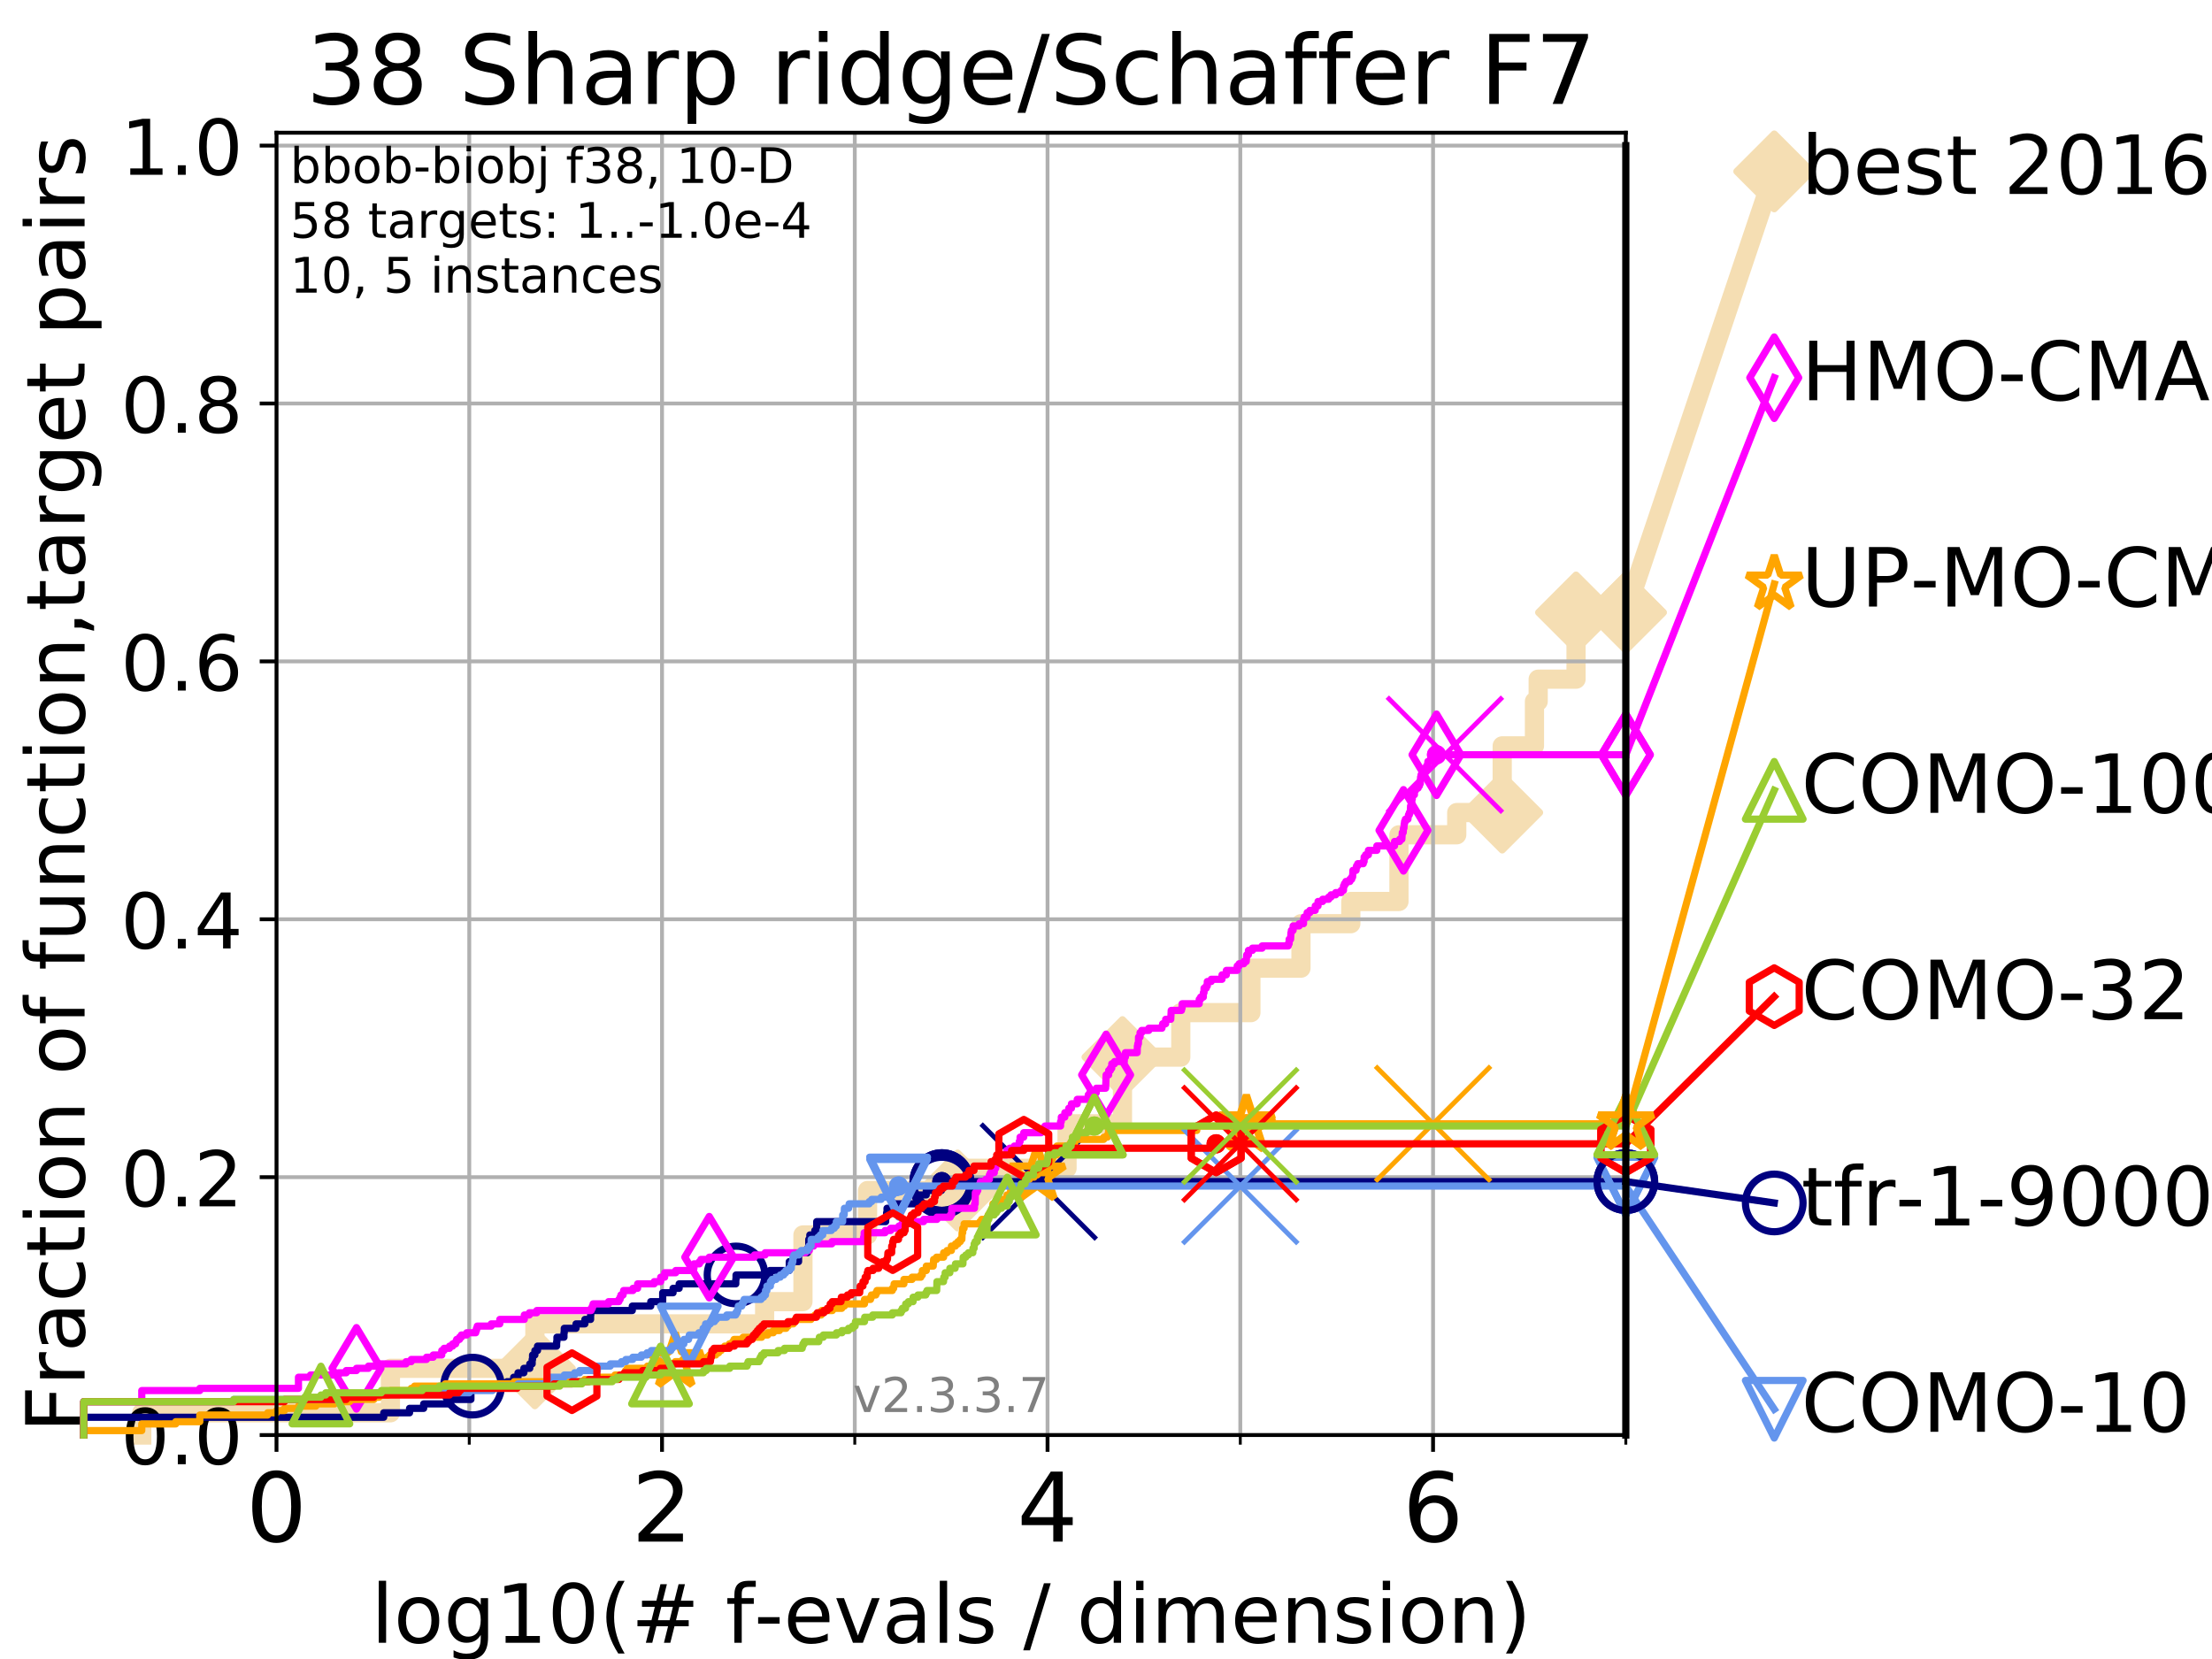 <?xml version="1.0" encoding="utf-8" standalone="no"?>
<!DOCTYPE svg PUBLIC "-//W3C//DTD SVG 1.1//EN"
  "http://www.w3.org/Graphics/SVG/1.1/DTD/svg11.dtd">
<!-- Created with matplotlib (https://matplotlib.org/) -->
<svg height="345.6pt" version="1.1" viewBox="0 0 460.8 345.6" width="460.8pt" xmlns="http://www.w3.org/2000/svg" xmlns:xlink="http://www.w3.org/1999/xlink">
 <defs>
  <style type="text/css">
*{stroke-linecap:butt;stroke-linejoin:round;}
  </style>
 </defs>
 <g id="figure_1">
  <g id="patch_1">
   <path d="M 0 345.6 
L 460.8 345.6 
L 460.8 0 
L 0 0 
z
" style="fill:#ffffff;"/>
  </g>
  <g id="axes_1">
   <g id="patch_2">
    <path d="M 57.6 298.944 
L 338.688 298.944 
L 338.688 27.648 
L 57.6 27.648 
z
" style="fill:#ffffff;"/>
   </g>
   <g id="line2d_1">
    <path d="M 29.533 298.944 
L 29.533 294.313 
L 81.334 294.313 
L 81.334 285.05 
L 111.426 285.05 
L 111.426 275.788 
L 159.288 275.788 
L 159.288 271.157 
L 167.269 271.157 
L 167.269 257.263 
L 180.73 257.263 
L 180.73 248.001 
L 199.49 248.001 
L 199.49 243.37 
L 222.285 243.37 
L 222.285 234.107 
L 233.83 234.107 
L 233.83 220.214 
L 245.977 220.214 
L 245.977 210.951 
L 260.585 210.951 
L 260.585 201.689 
L 271.016 201.689 
L 271.016 192.426 
L 281.399 192.426 
L 281.399 187.795 
L 291.428 187.795 
L 291.428 173.901 
L 303.466 173.901 
L 303.466 169.27 
L 312.937 169.27 
L 312.937 155.377 
L 319.656 155.377 
L 319.656 146.114 
L 320.432 146.114 
L 320.432 141.483 
L 328.319 141.483 
L 328.319 127.589 
L 338.688 127.589 
" style="fill:none;stroke:#f5deb3;stroke-linecap:square;stroke-width:4;"/>
   </g>
   <g id="line2d_2">
    <defs>
     <path d="M 0 7.778 
L 7.778 0 
L 0 -7.778 
L -7.778 0 
z
" id="ma8c6f82d50" style="stroke:#f5deb3;stroke-linejoin:miter;stroke-width:1.5;"/>
    </defs>
    <g>
     <use style="fill:#f5deb3;stroke:#f5deb3;stroke-linejoin:miter;stroke-width:1.5;" x="111.426" xlink:href="#ma8c6f82d50" y="285.05"/>
     <use style="fill:#f5deb3;stroke:#f5deb3;stroke-linejoin:miter;stroke-width:1.5;" x="199.49" xlink:href="#ma8c6f82d50" y="248.001"/>
     <use style="fill:#f5deb3;stroke:#f5deb3;stroke-linejoin:miter;stroke-width:1.5;" x="233.83" xlink:href="#ma8c6f82d50" y="220.214"/>
     <use style="fill:#f5deb3;stroke:#f5deb3;stroke-linejoin:miter;stroke-width:1.5;" x="312.937" xlink:href="#ma8c6f82d50" y="169.27"/>
     <use style="fill:#f5deb3;stroke:#f5deb3;stroke-linejoin:miter;stroke-width:1.5;" x="328.319" xlink:href="#ma8c6f82d50" y="127.589"/>
     <use style="fill:#f5deb3;stroke:#f5deb3;stroke-linejoin:miter;stroke-width:1.5;" x="338.688" xlink:href="#ma8c6f82d50" y="127.589"/>
    </g>
   </g>
   <g id="line2d_3">
    <path style="fill:none;stroke:#f5deb3;stroke-linecap:square;stroke-width:4;"/>
    <g/>
   </g>
   <g id="line2d_4">
    <path d="M 338.688 127.589 
L 369.608 35.706 
" style="fill:none;stroke:#f5deb3;stroke-linecap:square;stroke-width:4;"/>
    <g>
     <use style="fill:#f5deb3;stroke:#f5deb3;stroke-linejoin:miter;stroke-width:1.5;" x="338.688" xlink:href="#ma8c6f82d50" y="127.589"/>
     <use style="fill:#f5deb3;stroke:#f5deb3;stroke-linejoin:miter;stroke-width:1.5;" x="369.608" xlink:href="#ma8c6f82d50" y="35.706"/>
    </g>
   </g>
   <g id="matplotlib.axis_1">
    <g id="xtick_1">
     <g id="line2d_5">
      <path clip-path="url(#pa0b3e248a4)" d="M 57.6 298.944 
L 57.6 27.648 
" style="fill:none;stroke:#b0b0b0;stroke-linecap:square;stroke-width:0.8;"/>
     </g>
     <g id="line2d_6">
      <defs>
       <path d="M 0 0 
L 0 3.5 
" id="m2f2bc4b2d6" style="stroke:#000000;stroke-width:0.8;"/>
      </defs>
      <g>
       <use style="stroke:#000000;stroke-width:0.8;" x="57.6" xlink:href="#m2f2bc4b2d6" y="298.944"/>
      </g>
     </g>
     <g id="text_1">
      <!-- 0 -->
      <defs>
       <path d="M 31.781 66.406 
Q 24.172 66.406 20.328 58.906 
Q 16.5 51.422 16.5 36.375 
Q 16.5 21.391 20.328 13.891 
Q 24.172 6.391 31.781 6.391 
Q 39.453 6.391 43.281 13.891 
Q 47.125 21.391 47.125 36.375 
Q 47.125 51.422 43.281 58.906 
Q 39.453 66.406 31.781 66.406 
z
M 31.781 74.219 
Q 44.047 74.219 50.516 64.516 
Q 56.984 54.828 56.984 36.375 
Q 56.984 17.969 50.516 8.266 
Q 44.047 -1.422 31.781 -1.422 
Q 19.531 -1.422 13.062 8.266 
Q 6.594 17.969 6.594 36.375 
Q 6.594 54.828 13.062 64.516 
Q 19.531 74.219 31.781 74.219 
z
" id="DejaVuSans-48"/>
      </defs>
      <g transform="translate(51.237 321.141)scale(0.2 -0.2)">
       <use xlink:href="#DejaVuSans-48"/>
      </g>
     </g>
    </g>
    <g id="xtick_2">
     <g id="line2d_7">
      <path clip-path="url(#pa0b3e248a4)" d="M 137.911 298.944 
L 137.911 27.648 
" style="fill:none;stroke:#b0b0b0;stroke-linecap:square;stroke-width:0.8;"/>
     </g>
     <g id="line2d_8">
      <g>
       <use style="stroke:#000000;stroke-width:0.8;" x="137.911" xlink:href="#m2f2bc4b2d6" y="298.944"/>
      </g>
     </g>
     <g id="text_2">
      <!-- 2 -->
      <defs>
       <path d="M 19.188 8.297 
L 53.609 8.297 
L 53.609 0 
L 7.328 0 
L 7.328 8.297 
Q 12.938 14.109 22.625 23.891 
Q 32.328 33.688 34.812 36.531 
Q 39.547 41.844 41.422 45.531 
Q 43.312 49.219 43.312 52.781 
Q 43.312 58.594 39.234 62.25 
Q 35.156 65.922 28.609 65.922 
Q 23.969 65.922 18.812 64.312 
Q 13.672 62.703 7.812 59.422 
L 7.812 69.391 
Q 13.766 71.781 18.938 73 
Q 24.125 74.219 28.422 74.219 
Q 39.75 74.219 46.484 68.547 
Q 53.219 62.891 53.219 53.422 
Q 53.219 48.922 51.531 44.891 
Q 49.859 40.875 45.406 35.406 
Q 44.188 33.984 37.641 27.219 
Q 31.109 20.453 19.188 8.297 
z
" id="DejaVuSans-50"/>
      </defs>
      <g transform="translate(131.548 321.141)scale(0.2 -0.2)">
       <use xlink:href="#DejaVuSans-50"/>
      </g>
     </g>
    </g>
    <g id="xtick_3">
     <g id="line2d_9">
      <path clip-path="url(#pa0b3e248a4)" d="M 218.222 298.944 
L 218.222 27.648 
" style="fill:none;stroke:#b0b0b0;stroke-linecap:square;stroke-width:0.8;"/>
     </g>
     <g id="line2d_10">
      <g>
       <use style="stroke:#000000;stroke-width:0.8;" x="218.222" xlink:href="#m2f2bc4b2d6" y="298.944"/>
      </g>
     </g>
     <g id="text_3">
      <!-- 4 -->
      <defs>
       <path d="M 37.797 64.312 
L 12.891 25.391 
L 37.797 25.391 
z
M 35.203 72.906 
L 47.609 72.906 
L 47.609 25.391 
L 58.016 25.391 
L 58.016 17.188 
L 47.609 17.188 
L 47.609 0 
L 37.797 0 
L 37.797 17.188 
L 4.891 17.188 
L 4.891 26.703 
z
" id="DejaVuSans-52"/>
      </defs>
      <g transform="translate(211.859 321.141)scale(0.2 -0.2)">
       <use xlink:href="#DejaVuSans-52"/>
      </g>
     </g>
    </g>
    <g id="xtick_4">
     <g id="line2d_11">
      <path clip-path="url(#pa0b3e248a4)" d="M 298.533 298.944 
L 298.533 27.648 
" style="fill:none;stroke:#b0b0b0;stroke-linecap:square;stroke-width:0.8;"/>
     </g>
     <g id="line2d_12">
      <g>
       <use style="stroke:#000000;stroke-width:0.8;" x="298.533" xlink:href="#m2f2bc4b2d6" y="298.944"/>
      </g>
     </g>
     <g id="text_4">
      <!-- 6 -->
      <defs>
       <path d="M 33.016 40.375 
Q 26.375 40.375 22.484 35.828 
Q 18.609 31.297 18.609 23.391 
Q 18.609 15.531 22.484 10.953 
Q 26.375 6.391 33.016 6.391 
Q 39.656 6.391 43.531 10.953 
Q 47.406 15.531 47.406 23.391 
Q 47.406 31.297 43.531 35.828 
Q 39.656 40.375 33.016 40.375 
z
M 52.594 71.297 
L 52.594 62.312 
Q 48.875 64.062 45.094 64.984 
Q 41.312 65.922 37.594 65.922 
Q 27.828 65.922 22.672 59.328 
Q 17.531 52.734 16.797 39.406 
Q 19.672 43.656 24.016 45.922 
Q 28.375 48.188 33.594 48.188 
Q 44.578 48.188 50.953 41.516 
Q 57.328 34.859 57.328 23.391 
Q 57.328 12.156 50.688 5.359 
Q 44.047 -1.422 33.016 -1.422 
Q 20.359 -1.422 13.672 8.266 
Q 6.984 17.969 6.984 36.375 
Q 6.984 53.656 15.188 63.938 
Q 23.391 74.219 37.203 74.219 
Q 40.922 74.219 44.703 73.484 
Q 48.484 72.75 52.594 71.297 
z
" id="DejaVuSans-54"/>
      </defs>
      <g transform="translate(292.17 321.141)scale(0.2 -0.2)">
       <use xlink:href="#DejaVuSans-54"/>
      </g>
     </g>
    </g>
    <g id="xtick_5">
     <g id="line2d_13">
      <path clip-path="url(#pa0b3e248a4)" d="M 97.755 298.944 
L 97.755 27.648 
" style="fill:none;stroke:#b0b0b0;stroke-linecap:square;stroke-width:0.8;"/>
     </g>
     <g id="line2d_14">
      <defs>
       <path d="M 0 0 
L 0 2 
" id="m8cf4124fb6" style="stroke:#000000;stroke-width:0.6;"/>
      </defs>
      <g>
       <use style="stroke:#000000;stroke-width:0.6;" x="97.755" xlink:href="#m8cf4124fb6" y="298.944"/>
      </g>
     </g>
    </g>
    <g id="xtick_6">
     <g id="line2d_15">
      <path clip-path="url(#pa0b3e248a4)" d="M 178.066 298.944 
L 178.066 27.648 
" style="fill:none;stroke:#b0b0b0;stroke-linecap:square;stroke-width:0.8;"/>
     </g>
     <g id="line2d_16">
      <g>
       <use style="stroke:#000000;stroke-width:0.6;" x="178.066" xlink:href="#m8cf4124fb6" y="298.944"/>
      </g>
     </g>
    </g>
    <g id="xtick_7">
     <g id="line2d_17">
      <path clip-path="url(#pa0b3e248a4)" d="M 258.377 298.944 
L 258.377 27.648 
" style="fill:none;stroke:#b0b0b0;stroke-linecap:square;stroke-width:0.8;"/>
     </g>
     <g id="line2d_18">
      <g>
       <use style="stroke:#000000;stroke-width:0.6;" x="258.377" xlink:href="#m8cf4124fb6" y="298.944"/>
      </g>
     </g>
    </g>
    <g id="xtick_8">
     <g id="line2d_19">
      <path clip-path="url(#pa0b3e248a4)" d="M 338.688 298.944 
L 338.688 27.648 
" style="fill:none;stroke:#b0b0b0;stroke-linecap:square;stroke-width:0.8;"/>
     </g>
     <g id="line2d_20">
      <g>
       <use style="stroke:#000000;stroke-width:0.6;" x="338.688" xlink:href="#m8cf4124fb6" y="298.944"/>
      </g>
     </g>
    </g>
    <g id="text_5">
     <!-- log10(# f-evals / dimension) -->
     <defs>
      <path d="M 9.422 75.984 
L 18.406 75.984 
L 18.406 0 
L 9.422 0 
z
" id="DejaVuSans-108"/>
      <path d="M 30.609 48.391 
Q 23.391 48.391 19.188 42.75 
Q 14.984 37.109 14.984 27.297 
Q 14.984 17.484 19.156 11.844 
Q 23.344 6.203 30.609 6.203 
Q 37.797 6.203 41.984 11.859 
Q 46.188 17.531 46.188 27.297 
Q 46.188 37.016 41.984 42.703 
Q 37.797 48.391 30.609 48.391 
z
M 30.609 56 
Q 42.328 56 49.016 48.375 
Q 55.719 40.766 55.719 27.297 
Q 55.719 13.875 49.016 6.219 
Q 42.328 -1.422 30.609 -1.422 
Q 18.844 -1.422 12.172 6.219 
Q 5.516 13.875 5.516 27.297 
Q 5.516 40.766 12.172 48.375 
Q 18.844 56 30.609 56 
z
" id="DejaVuSans-111"/>
      <path d="M 45.406 27.984 
Q 45.406 37.75 41.375 43.109 
Q 37.359 48.484 30.078 48.484 
Q 22.859 48.484 18.828 43.109 
Q 14.797 37.75 14.797 27.984 
Q 14.797 18.266 18.828 12.891 
Q 22.859 7.516 30.078 7.516 
Q 37.359 7.516 41.375 12.891 
Q 45.406 18.266 45.406 27.984 
z
M 54.391 6.781 
Q 54.391 -7.172 48.188 -13.984 
Q 42 -20.797 29.203 -20.797 
Q 24.469 -20.797 20.266 -20.094 
Q 16.062 -19.391 12.109 -17.922 
L 12.109 -9.188 
Q 16.062 -11.328 19.922 -12.344 
Q 23.781 -13.375 27.781 -13.375 
Q 36.625 -13.375 41.016 -8.766 
Q 45.406 -4.156 45.406 5.172 
L 45.406 9.625 
Q 42.625 4.781 38.281 2.391 
Q 33.938 0 27.875 0 
Q 17.828 0 11.672 7.656 
Q 5.516 15.328 5.516 27.984 
Q 5.516 40.672 11.672 48.328 
Q 17.828 56 27.875 56 
Q 33.938 56 38.281 53.609 
Q 42.625 51.219 45.406 46.391 
L 45.406 54.688 
L 54.391 54.688 
z
" id="DejaVuSans-103"/>
      <path d="M 12.406 8.297 
L 28.516 8.297 
L 28.516 63.922 
L 10.984 60.406 
L 10.984 69.391 
L 28.422 72.906 
L 38.281 72.906 
L 38.281 8.297 
L 54.391 8.297 
L 54.391 0 
L 12.406 0 
z
" id="DejaVuSans-49"/>
      <path d="M 31 75.875 
Q 24.469 64.656 21.281 53.656 
Q 18.109 42.672 18.109 31.391 
Q 18.109 20.125 21.312 9.062 
Q 24.516 -2 31 -13.188 
L 23.188 -13.188 
Q 15.875 -1.703 12.234 9.375 
Q 8.594 20.453 8.594 31.391 
Q 8.594 42.281 12.203 53.312 
Q 15.828 64.359 23.188 75.875 
z
" id="DejaVuSans-40"/>
      <path d="M 51.125 44 
L 36.922 44 
L 32.812 27.688 
L 47.125 27.688 
z
M 43.797 71.781 
L 38.719 51.516 
L 52.984 51.516 
L 58.109 71.781 
L 65.922 71.781 
L 60.891 51.516 
L 76.125 51.516 
L 76.125 44 
L 58.984 44 
L 54.984 27.688 
L 70.516 27.688 
L 70.516 20.219 
L 53.078 20.219 
L 48 0 
L 40.188 0 
L 45.219 20.219 
L 30.906 20.219 
L 25.875 0 
L 18.016 0 
L 23.094 20.219 
L 7.719 20.219 
L 7.719 27.688 
L 24.906 27.688 
L 29 44 
L 13.281 44 
L 13.281 51.516 
L 30.906 51.516 
L 35.891 71.781 
z
" id="DejaVuSans-35"/>
      <path id="DejaVuSans-32"/>
      <path d="M 37.109 75.984 
L 37.109 68.5 
L 28.516 68.5 
Q 23.688 68.5 21.797 66.547 
Q 19.922 64.594 19.922 59.516 
L 19.922 54.688 
L 34.719 54.688 
L 34.719 47.703 
L 19.922 47.703 
L 19.922 0 
L 10.891 0 
L 10.891 47.703 
L 2.297 47.703 
L 2.297 54.688 
L 10.891 54.688 
L 10.891 58.5 
Q 10.891 67.625 15.141 71.797 
Q 19.391 75.984 28.609 75.984 
z
" id="DejaVuSans-102"/>
      <path d="M 4.891 31.391 
L 31.203 31.391 
L 31.203 23.391 
L 4.891 23.391 
z
" id="DejaVuSans-45"/>
      <path d="M 56.203 29.594 
L 56.203 25.203 
L 14.891 25.203 
Q 15.484 15.922 20.484 11.062 
Q 25.484 6.203 34.422 6.203 
Q 39.594 6.203 44.453 7.469 
Q 49.312 8.734 54.109 11.281 
L 54.109 2.781 
Q 49.266 0.734 44.188 -0.344 
Q 39.109 -1.422 33.891 -1.422 
Q 20.797 -1.422 13.156 6.188 
Q 5.516 13.812 5.516 26.812 
Q 5.516 40.234 12.766 48.109 
Q 20.016 56 32.328 56 
Q 43.359 56 49.781 48.891 
Q 56.203 41.797 56.203 29.594 
z
M 47.219 32.234 
Q 47.125 39.594 43.094 43.984 
Q 39.062 48.391 32.422 48.391 
Q 24.906 48.391 20.391 44.141 
Q 15.875 39.891 15.188 32.172 
z
" id="DejaVuSans-101"/>
      <path d="M 2.984 54.688 
L 12.5 54.688 
L 29.594 8.797 
L 46.688 54.688 
L 56.203 54.688 
L 35.688 0 
L 23.484 0 
z
" id="DejaVuSans-118"/>
      <path d="M 34.281 27.484 
Q 23.391 27.484 19.188 25 
Q 14.984 22.516 14.984 16.5 
Q 14.984 11.719 18.141 8.906 
Q 21.297 6.109 26.703 6.109 
Q 34.188 6.109 38.703 11.406 
Q 43.219 16.703 43.219 25.484 
L 43.219 27.484 
z
M 52.203 31.203 
L 52.203 0 
L 43.219 0 
L 43.219 8.297 
Q 40.141 3.328 35.547 0.953 
Q 30.953 -1.422 24.312 -1.422 
Q 15.922 -1.422 10.953 3.297 
Q 6 8.016 6 15.922 
Q 6 25.141 12.172 29.828 
Q 18.359 34.516 30.609 34.516 
L 43.219 34.516 
L 43.219 35.406 
Q 43.219 41.609 39.141 45 
Q 35.062 48.391 27.688 48.391 
Q 23 48.391 18.547 47.266 
Q 14.109 46.141 10.016 43.891 
L 10.016 52.203 
Q 14.938 54.109 19.578 55.047 
Q 24.219 56 28.609 56 
Q 40.484 56 46.344 49.844 
Q 52.203 43.703 52.203 31.203 
z
" id="DejaVuSans-97"/>
      <path d="M 44.281 53.078 
L 44.281 44.578 
Q 40.484 46.531 36.375 47.5 
Q 32.281 48.484 27.875 48.484 
Q 21.188 48.484 17.844 46.438 
Q 14.5 44.391 14.5 40.281 
Q 14.5 37.156 16.891 35.375 
Q 19.281 33.594 26.516 31.984 
L 29.594 31.297 
Q 39.156 29.25 43.188 25.516 
Q 47.219 21.781 47.219 15.094 
Q 47.219 7.469 41.188 3.016 
Q 35.156 -1.422 24.609 -1.422 
Q 20.219 -1.422 15.453 -0.562 
Q 10.688 0.297 5.422 2 
L 5.422 11.281 
Q 10.406 8.688 15.234 7.391 
Q 20.062 6.109 24.812 6.109 
Q 31.156 6.109 34.562 8.281 
Q 37.984 10.453 37.984 14.406 
Q 37.984 18.062 35.516 20.016 
Q 33.062 21.969 24.703 23.781 
L 21.578 24.516 
Q 13.234 26.266 9.516 29.906 
Q 5.812 33.547 5.812 39.891 
Q 5.812 47.609 11.281 51.797 
Q 16.75 56 26.812 56 
Q 31.781 56 36.172 55.266 
Q 40.578 54.547 44.281 53.078 
z
" id="DejaVuSans-115"/>
      <path d="M 25.391 72.906 
L 33.688 72.906 
L 8.297 -9.281 
L 0 -9.281 
z
" id="DejaVuSans-47"/>
      <path d="M 45.406 46.391 
L 45.406 75.984 
L 54.391 75.984 
L 54.391 0 
L 45.406 0 
L 45.406 8.203 
Q 42.578 3.328 38.25 0.953 
Q 33.938 -1.422 27.875 -1.422 
Q 17.969 -1.422 11.734 6.484 
Q 5.516 14.406 5.516 27.297 
Q 5.516 40.188 11.734 48.094 
Q 17.969 56 27.875 56 
Q 33.938 56 38.25 53.625 
Q 42.578 51.266 45.406 46.391 
z
M 14.797 27.297 
Q 14.797 17.391 18.875 11.75 
Q 22.953 6.109 30.078 6.109 
Q 37.203 6.109 41.297 11.75 
Q 45.406 17.391 45.406 27.297 
Q 45.406 37.203 41.297 42.844 
Q 37.203 48.484 30.078 48.484 
Q 22.953 48.484 18.875 42.844 
Q 14.797 37.203 14.797 27.297 
z
" id="DejaVuSans-100"/>
      <path d="M 9.422 54.688 
L 18.406 54.688 
L 18.406 0 
L 9.422 0 
z
M 9.422 75.984 
L 18.406 75.984 
L 18.406 64.594 
L 9.422 64.594 
z
" id="DejaVuSans-105"/>
      <path d="M 52 44.188 
Q 55.375 50.25 60.062 53.125 
Q 64.75 56 71.094 56 
Q 79.641 56 84.281 50.016 
Q 88.922 44.047 88.922 33.016 
L 88.922 0 
L 79.891 0 
L 79.891 32.719 
Q 79.891 40.578 77.094 44.375 
Q 74.312 48.188 68.609 48.188 
Q 61.625 48.188 57.562 43.547 
Q 53.516 38.922 53.516 30.906 
L 53.516 0 
L 44.484 0 
L 44.484 32.719 
Q 44.484 40.625 41.703 44.406 
Q 38.922 48.188 33.109 48.188 
Q 26.219 48.188 22.156 43.531 
Q 18.109 38.875 18.109 30.906 
L 18.109 0 
L 9.078 0 
L 9.078 54.688 
L 18.109 54.688 
L 18.109 46.188 
Q 21.188 51.219 25.484 53.609 
Q 29.781 56 35.688 56 
Q 41.656 56 45.828 52.969 
Q 50 49.953 52 44.188 
z
" id="DejaVuSans-109"/>
      <path d="M 54.891 33.016 
L 54.891 0 
L 45.906 0 
L 45.906 32.719 
Q 45.906 40.484 42.875 44.328 
Q 39.844 48.188 33.797 48.188 
Q 26.516 48.188 22.312 43.547 
Q 18.109 38.922 18.109 30.906 
L 18.109 0 
L 9.078 0 
L 9.078 54.688 
L 18.109 54.688 
L 18.109 46.188 
Q 21.344 51.125 25.703 53.562 
Q 30.078 56 35.797 56 
Q 45.219 56 50.047 50.172 
Q 54.891 44.344 54.891 33.016 
z
" id="DejaVuSans-110"/>
      <path d="M 8.016 75.875 
L 15.828 75.875 
Q 23.141 64.359 26.781 53.312 
Q 30.422 42.281 30.422 31.391 
Q 30.422 20.453 26.781 9.375 
Q 23.141 -1.703 15.828 -13.188 
L 8.016 -13.188 
Q 14.5 -2 17.703 9.062 
Q 20.906 20.125 20.906 31.391 
Q 20.906 42.672 17.703 53.656 
Q 14.5 64.656 8.016 75.875 
z
" id="DejaVuSans-41"/>
     </defs>
     <g transform="translate(77.303 342.218)scale(0.17 -0.17)">
      <use xlink:href="#DejaVuSans-108"/>
      <use x="27.783" xlink:href="#DejaVuSans-111"/>
      <use x="88.965" xlink:href="#DejaVuSans-103"/>
      <use x="152.441" xlink:href="#DejaVuSans-49"/>
      <use x="216.064" xlink:href="#DejaVuSans-48"/>
      <use x="279.688" xlink:href="#DejaVuSans-40"/>
      <use x="318.701" xlink:href="#DejaVuSans-35"/>
      <use x="402.49" xlink:href="#DejaVuSans-32"/>
      <use x="434.277" xlink:href="#DejaVuSans-102"/>
      <use x="469.404" xlink:href="#DejaVuSans-45"/>
      <use x="505.488" xlink:href="#DejaVuSans-101"/>
      <use x="567.012" xlink:href="#DejaVuSans-118"/>
      <use x="626.191" xlink:href="#DejaVuSans-97"/>
      <use x="687.471" xlink:href="#DejaVuSans-108"/>
      <use x="715.254" xlink:href="#DejaVuSans-115"/>
      <use x="767.354" xlink:href="#DejaVuSans-32"/>
      <use x="799.141" xlink:href="#DejaVuSans-47"/>
      <use x="832.832" xlink:href="#DejaVuSans-32"/>
      <use x="864.619" xlink:href="#DejaVuSans-100"/>
      <use x="928.096" xlink:href="#DejaVuSans-105"/>
      <use x="955.879" xlink:href="#DejaVuSans-109"/>
      <use x="1053.291" xlink:href="#DejaVuSans-101"/>
      <use x="1114.814" xlink:href="#DejaVuSans-110"/>
      <use x="1178.193" xlink:href="#DejaVuSans-115"/>
      <use x="1230.293" xlink:href="#DejaVuSans-105"/>
      <use x="1258.076" xlink:href="#DejaVuSans-111"/>
      <use x="1319.258" xlink:href="#DejaVuSans-110"/>
      <use x="1382.637" xlink:href="#DejaVuSans-41"/>
     </g>
    </g>
   </g>
   <g id="matplotlib.axis_2">
    <g id="ytick_1">
     <g id="line2d_21">
      <path clip-path="url(#pa0b3e248a4)" d="M 57.6 298.944 
L 338.688 298.944 
" style="fill:none;stroke:#b0b0b0;stroke-linecap:square;stroke-width:0.8;"/>
     </g>
     <g id="line2d_22">
      <defs>
       <path d="M 0 0 
L -3.5 0 
" id="me972ee66ff" style="stroke:#000000;stroke-width:0.8;"/>
      </defs>
      <g>
       <use style="stroke:#000000;stroke-width:0.8;" x="57.6" xlink:href="#me972ee66ff" y="298.944"/>
      </g>
     </g>
     <g id="text_6">
      <!-- 0.0 -->
      <defs>
       <path d="M 10.688 12.406 
L 21 12.406 
L 21 0 
L 10.688 0 
z
" id="DejaVuSans-46"/>
      </defs>
      <g transform="translate(25.155 305.023)scale(0.16 -0.16)">
       <use xlink:href="#DejaVuSans-48"/>
       <use x="63.623" xlink:href="#DejaVuSans-46"/>
       <use x="95.41" xlink:href="#DejaVuSans-48"/>
      </g>
     </g>
    </g>
    <g id="ytick_2">
     <g id="line2d_23">
      <path clip-path="url(#pa0b3e248a4)" d="M 57.6 245.222 
L 338.688 245.222 
" style="fill:none;stroke:#b0b0b0;stroke-linecap:square;stroke-width:0.8;"/>
     </g>
     <g id="line2d_24">
      <g>
       <use style="stroke:#000000;stroke-width:0.8;" x="57.6" xlink:href="#me972ee66ff" y="245.222"/>
      </g>
     </g>
     <g id="text_7">
      <!-- 0.2 -->
      <g transform="translate(25.155 251.301)scale(0.16 -0.16)">
       <use xlink:href="#DejaVuSans-48"/>
       <use x="63.623" xlink:href="#DejaVuSans-46"/>
       <use x="95.41" xlink:href="#DejaVuSans-50"/>
      </g>
     </g>
    </g>
    <g id="ytick_3">
     <g id="line2d_25">
      <path clip-path="url(#pa0b3e248a4)" d="M 57.6 191.5 
L 338.688 191.5 
" style="fill:none;stroke:#b0b0b0;stroke-linecap:square;stroke-width:0.8;"/>
     </g>
     <g id="line2d_26">
      <g>
       <use style="stroke:#000000;stroke-width:0.8;" x="57.6" xlink:href="#me972ee66ff" y="191.5"/>
      </g>
     </g>
     <g id="text_8">
      <!-- 0.4 -->
      <g transform="translate(25.155 197.579)scale(0.16 -0.16)">
       <use xlink:href="#DejaVuSans-48"/>
       <use x="63.623" xlink:href="#DejaVuSans-46"/>
       <use x="95.41" xlink:href="#DejaVuSans-52"/>
      </g>
     </g>
    </g>
    <g id="ytick_4">
     <g id="line2d_27">
      <path clip-path="url(#pa0b3e248a4)" d="M 57.6 137.778 
L 338.688 137.778 
" style="fill:none;stroke:#b0b0b0;stroke-linecap:square;stroke-width:0.8;"/>
     </g>
     <g id="line2d_28">
      <g>
       <use style="stroke:#000000;stroke-width:0.8;" x="57.6" xlink:href="#me972ee66ff" y="137.778"/>
      </g>
     </g>
     <g id="text_9">
      <!-- 0.6 -->
      <g transform="translate(25.155 143.857)scale(0.16 -0.16)">
       <use xlink:href="#DejaVuSans-48"/>
       <use x="63.623" xlink:href="#DejaVuSans-46"/>
       <use x="95.41" xlink:href="#DejaVuSans-54"/>
      </g>
     </g>
    </g>
    <g id="ytick_5">
     <g id="line2d_29">
      <path clip-path="url(#pa0b3e248a4)" d="M 57.6 84.056 
L 338.688 84.056 
" style="fill:none;stroke:#b0b0b0;stroke-linecap:square;stroke-width:0.8;"/>
     </g>
     <g id="line2d_30">
      <g>
       <use style="stroke:#000000;stroke-width:0.8;" x="57.6" xlink:href="#me972ee66ff" y="84.056"/>
      </g>
     </g>
     <g id="text_10">
      <!-- 0.8 -->
      <defs>
       <path d="M 31.781 34.625 
Q 24.75 34.625 20.719 30.859 
Q 16.703 27.094 16.703 20.516 
Q 16.703 13.922 20.719 10.156 
Q 24.75 6.391 31.781 6.391 
Q 38.812 6.391 42.859 10.172 
Q 46.922 13.969 46.922 20.516 
Q 46.922 27.094 42.891 30.859 
Q 38.875 34.625 31.781 34.625 
z
M 21.922 38.812 
Q 15.578 40.375 12.031 44.719 
Q 8.5 49.078 8.5 55.328 
Q 8.5 64.062 14.719 69.141 
Q 20.953 74.219 31.781 74.219 
Q 42.672 74.219 48.875 69.141 
Q 55.078 64.062 55.078 55.328 
Q 55.078 49.078 51.531 44.719 
Q 48 40.375 41.703 38.812 
Q 48.828 37.156 52.797 32.312 
Q 56.781 27.484 56.781 20.516 
Q 56.781 9.906 50.312 4.234 
Q 43.844 -1.422 31.781 -1.422 
Q 19.734 -1.422 13.25 4.234 
Q 6.781 9.906 6.781 20.516 
Q 6.781 27.484 10.781 32.312 
Q 14.797 37.156 21.922 38.812 
z
M 18.312 54.391 
Q 18.312 48.734 21.844 45.562 
Q 25.391 42.391 31.781 42.391 
Q 38.141 42.391 41.719 45.562 
Q 45.312 48.734 45.312 54.391 
Q 45.312 60.062 41.719 63.234 
Q 38.141 66.406 31.781 66.406 
Q 25.391 66.406 21.844 63.234 
Q 18.312 60.062 18.312 54.391 
z
" id="DejaVuSans-56"/>
      </defs>
      <g transform="translate(25.155 90.135)scale(0.16 -0.16)">
       <use xlink:href="#DejaVuSans-48"/>
       <use x="63.623" xlink:href="#DejaVuSans-46"/>
       <use x="95.41" xlink:href="#DejaVuSans-56"/>
      </g>
     </g>
    </g>
    <g id="ytick_6">
     <g id="line2d_31">
      <path clip-path="url(#pa0b3e248a4)" d="M 57.6 30.334 
L 338.688 30.334 
" style="fill:none;stroke:#b0b0b0;stroke-linecap:square;stroke-width:0.8;"/>
     </g>
     <g id="line2d_32">
      <g>
       <use style="stroke:#000000;stroke-width:0.8;" x="57.6" xlink:href="#me972ee66ff" y="30.334"/>
      </g>
     </g>
     <g id="text_11">
      <!-- 1.0 -->
      <g transform="translate(25.155 36.413)scale(0.16 -0.16)">
       <use xlink:href="#DejaVuSans-49"/>
       <use x="63.623" xlink:href="#DejaVuSans-46"/>
       <use x="95.41" xlink:href="#DejaVuSans-48"/>
      </g>
     </g>
    </g>
    <g id="text_12">
     <!-- Fraction of function,target pairs -->
     <defs>
      <path d="M 9.812 72.906 
L 51.703 72.906 
L 51.703 64.594 
L 19.672 64.594 
L 19.672 43.109 
L 48.578 43.109 
L 48.578 34.812 
L 19.672 34.812 
L 19.672 0 
L 9.812 0 
z
" id="DejaVuSans-70"/>
      <path d="M 41.109 46.297 
Q 39.594 47.172 37.812 47.578 
Q 36.031 48 33.891 48 
Q 26.266 48 22.188 43.047 
Q 18.109 38.094 18.109 28.812 
L 18.109 0 
L 9.078 0 
L 9.078 54.688 
L 18.109 54.688 
L 18.109 46.188 
Q 20.953 51.172 25.484 53.578 
Q 30.031 56 36.531 56 
Q 37.453 56 38.578 55.875 
Q 39.703 55.766 41.062 55.516 
z
" id="DejaVuSans-114"/>
      <path d="M 48.781 52.594 
L 48.781 44.188 
Q 44.969 46.297 41.141 47.344 
Q 37.312 48.391 33.406 48.391 
Q 24.656 48.391 19.812 42.844 
Q 14.984 37.312 14.984 27.297 
Q 14.984 17.281 19.812 11.734 
Q 24.656 6.203 33.406 6.203 
Q 37.312 6.203 41.141 7.25 
Q 44.969 8.297 48.781 10.406 
L 48.781 2.094 
Q 45.016 0.344 40.984 -0.531 
Q 36.969 -1.422 32.422 -1.422 
Q 20.062 -1.422 12.781 6.344 
Q 5.516 14.109 5.516 27.297 
Q 5.516 40.672 12.859 48.328 
Q 20.219 56 33.016 56 
Q 37.156 56 41.109 55.141 
Q 45.062 54.297 48.781 52.594 
z
" id="DejaVuSans-99"/>
      <path d="M 18.312 70.219 
L 18.312 54.688 
L 36.812 54.688 
L 36.812 47.703 
L 18.312 47.703 
L 18.312 18.016 
Q 18.312 11.328 20.141 9.422 
Q 21.969 7.516 27.594 7.516 
L 36.812 7.516 
L 36.812 0 
L 27.594 0 
Q 17.188 0 13.234 3.875 
Q 9.281 7.766 9.281 18.016 
L 9.281 47.703 
L 2.688 47.703 
L 2.688 54.688 
L 9.281 54.688 
L 9.281 70.219 
z
" id="DejaVuSans-116"/>
      <path d="M 8.5 21.578 
L 8.5 54.688 
L 17.484 54.688 
L 17.484 21.922 
Q 17.484 14.156 20.5 10.266 
Q 23.531 6.391 29.594 6.391 
Q 36.859 6.391 41.078 11.031 
Q 45.312 15.672 45.312 23.688 
L 45.312 54.688 
L 54.297 54.688 
L 54.297 0 
L 45.312 0 
L 45.312 8.406 
Q 42.047 3.422 37.719 1 
Q 33.406 -1.422 27.688 -1.422 
Q 18.266 -1.422 13.375 4.438 
Q 8.5 10.297 8.5 21.578 
z
M 31.109 56 
z
" id="DejaVuSans-117"/>
      <path d="M 11.719 12.406 
L 22.016 12.406 
L 22.016 4 
L 14.016 -11.625 
L 7.719 -11.625 
L 11.719 4 
z
" id="DejaVuSans-44"/>
      <path d="M 18.109 8.203 
L 18.109 -20.797 
L 9.078 -20.797 
L 9.078 54.688 
L 18.109 54.688 
L 18.109 46.391 
Q 20.953 51.266 25.266 53.625 
Q 29.594 56 35.594 56 
Q 45.562 56 51.781 48.094 
Q 58.016 40.188 58.016 27.297 
Q 58.016 14.406 51.781 6.484 
Q 45.562 -1.422 35.594 -1.422 
Q 29.594 -1.422 25.266 0.953 
Q 20.953 3.328 18.109 8.203 
z
M 48.688 27.297 
Q 48.688 37.203 44.609 42.844 
Q 40.531 48.484 33.406 48.484 
Q 26.266 48.484 22.188 42.844 
Q 18.109 37.203 18.109 27.297 
Q 18.109 17.391 22.188 11.75 
Q 26.266 6.109 33.406 6.109 
Q 40.531 6.109 44.609 11.75 
Q 48.688 17.391 48.688 27.297 
z
" id="DejaVuSans-112"/>
     </defs>
     <g transform="translate(17.62 298.435)rotate(-90)scale(0.17 -0.17)">
      <use xlink:href="#DejaVuSans-70"/>
      <use x="57.41" xlink:href="#DejaVuSans-114"/>
      <use x="98.523" xlink:href="#DejaVuSans-97"/>
      <use x="159.803" xlink:href="#DejaVuSans-99"/>
      <use x="214.783" xlink:href="#DejaVuSans-116"/>
      <use x="253.992" xlink:href="#DejaVuSans-105"/>
      <use x="281.775" xlink:href="#DejaVuSans-111"/>
      <use x="342.957" xlink:href="#DejaVuSans-110"/>
      <use x="406.336" xlink:href="#DejaVuSans-32"/>
      <use x="438.123" xlink:href="#DejaVuSans-111"/>
      <use x="499.305" xlink:href="#DejaVuSans-102"/>
      <use x="534.51" xlink:href="#DejaVuSans-32"/>
      <use x="566.297" xlink:href="#DejaVuSans-102"/>
      <use x="601.502" xlink:href="#DejaVuSans-117"/>
      <use x="664.881" xlink:href="#DejaVuSans-110"/>
      <use x="728.26" xlink:href="#DejaVuSans-99"/>
      <use x="783.24" xlink:href="#DejaVuSans-116"/>
      <use x="822.449" xlink:href="#DejaVuSans-105"/>
      <use x="850.232" xlink:href="#DejaVuSans-111"/>
      <use x="911.414" xlink:href="#DejaVuSans-110"/>
      <use x="974.793" xlink:href="#DejaVuSans-44"/>
      <use x="1006.58" xlink:href="#DejaVuSans-116"/>
      <use x="1045.789" xlink:href="#DejaVuSans-97"/>
      <use x="1107.068" xlink:href="#DejaVuSans-114"/>
      <use x="1148.166" xlink:href="#DejaVuSans-103"/>
      <use x="1211.643" xlink:href="#DejaVuSans-101"/>
      <use x="1273.166" xlink:href="#DejaVuSans-116"/>
      <use x="1312.375" xlink:href="#DejaVuSans-32"/>
      <use x="1344.162" xlink:href="#DejaVuSans-112"/>
      <use x="1407.639" xlink:href="#DejaVuSans-97"/>
      <use x="1468.918" xlink:href="#DejaVuSans-105"/>
      <use x="1496.701" xlink:href="#DejaVuSans-114"/>
      <use x="1537.814" xlink:href="#DejaVuSans-115"/>
     </g>
    </g>
   </g>
   <g id="line2d_33">
    <defs>
     <path d="M 0 1.5 
C 0.398 1.5 0.779 1.342 1.061 1.061 
C 1.342 0.779 1.5 0.398 1.5 0 
C 1.5 -0.398 1.342 -0.779 1.061 -1.061 
C 0.779 -1.342 0.398 -1.5 0 -1.5 
C -0.398 -1.5 -0.779 -1.342 -1.061 -1.061 
C -1.342 -0.779 -1.5 -0.398 -1.5 0 
C -1.5 0.398 -1.342 0.779 -1.061 1.061 
C -0.779 1.342 -0.398 1.5 0 1.5 
z
" id="m6248d61686" style="stroke:#f5deb3;"/>
    </defs>
    <g>
     <use style="fill:#f5deb3;stroke:#f5deb3;" x="328.319" xlink:href="#m6248d61686" y="127.589"/>
     <use style="fill:#f5deb3;stroke:#f5deb3;" x="328.319" xlink:href="#m6248d61686" y="127.589"/>
    </g>
   </g>
   <g id="line2d_34">
    <defs>
     <path d="M 0 1.5 
C 0.398 1.5 0.779 1.342 1.061 1.061 
C 1.342 0.779 1.5 0.398 1.5 0 
C 1.5 -0.398 1.342 -0.779 1.061 -1.061 
C 0.779 -1.342 0.398 -1.5 0 -1.5 
C -0.398 -1.5 -0.779 -1.342 -1.061 -1.061 
C -1.342 -0.779 -1.5 -0.398 -1.5 0 
C -1.5 0.398 -1.342 0.779 -1.061 1.061 
C -0.779 1.342 -0.398 1.5 0 1.5 
z
" id="m0b9ebbbeed" style="stroke:#000080;"/>
    </defs>
    <g>
     <use style="fill:#000080;stroke:#000080;" x="196.204" xlink:href="#m0b9ebbbeed" y="246.148"/>
     <use style="fill:#000080;stroke:#000080;" x="196.204" xlink:href="#m0b9ebbbeed" y="246.148"/>
    </g>
   </g>
   <g id="line2d_35">
    <path d="M 17.445 298.944 
L 17.445 295.239 
L 79.939 295.239 
L 79.939 294.313 
L 85.315 294.313 
L 85.315 293.387 
L 88.256 293.387 
L 88.256 292.46 
L 93.864 292.46 
L 93.864 291.534 
L 98.101 291.534 
L 98.101 289.682 
L 98.439 289.682 
L 98.439 288.755 
L 105.622 288.755 
L 105.622 287.829 
L 107.009 287.829 
L 107.009 286.903 
L 107.909 286.903 
L 107.909 285.977 
L 109.132 285.977 
L 109.132 285.05 
L 110.359 285.05 
L 110.359 284.124 
L 110.86 284.124 
L 110.86 283.198 
L 110.942 283.198 
L 110.942 282.272 
L 111.426 282.272 
L 111.426 281.345 
L 111.975 281.345 
L 111.975 280.419 
L 115.959 280.419 
L 115.959 279.493 
L 116.02 279.493 
L 116.02 278.567 
L 117.486 278.567 
L 117.486 277.64 
L 117.542 277.64 
L 117.542 276.714 
L 119.997 276.714 
L 119.997 275.788 
L 121.844 275.788 
L 121.844 274.862 
L 123.03 274.862 
L 123.03 273.935 
L 123.071 273.935 
L 123.071 273.009 
L 131.716 273.009 
L 131.716 272.083 
L 135.562 272.083 
L 135.562 271.157 
L 138.05 271.157 
L 138.05 269.304 
L 140.211 269.304 
L 140.211 268.378 
L 141.478 268.378 
L 141.478 267.452 
L 153.28 267.452 
L 153.28 266.526 
L 153.33 266.526 
L 153.33 265.599 
L 160.37 265.599 
L 160.37 264.673 
L 164.418 264.673 
L 164.418 262.821 
L 166.358 262.821 
L 166.358 260.968 
L 168.211 260.968 
L 168.211 260.042 
L 168.479 260.042 
L 168.479 258.189 
L 168.704 258.189 
L 168.704 257.263 
L 169.741 257.263 
L 169.741 256.337 
L 170.136 256.337 
L 170.136 254.484 
L 184.504 254.484 
L 184.504 253.558 
L 184.695 253.558 
L 184.695 252.632 
L 184.786 252.632 
L 184.786 251.706 
L 185.822 251.706 
L 185.822 250.779 
L 191.538 250.779 
L 191.538 248.927 
L 192.96 248.927 
L 192.96 248.001 
L 196.125 248.001 
L 196.125 247.075 
L 196.204 247.075 
L 196.204 246.148 
L 338.688 246.148 
" style="fill:none;stroke:#000080;stroke-linecap:square;stroke-width:1.5;"/>
   </g>
   <g id="line2d_36">
    <defs>
     <path d="M 0 6 
C 1.591 6 3.117 5.368 4.243 4.243 
C 5.368 3.117 6 1.591 6 0 
C 6 -1.591 5.368 -3.117 4.243 -4.243 
C 3.117 -5.368 1.591 -6 0 -6 
C -1.591 -6 -3.117 -5.368 -4.243 -4.243 
C -5.368 -3.117 -6 -1.591 -6 0 
C -6 1.591 -5.368 3.117 -4.243 4.243 
C -3.117 5.368 -1.591 6 0 6 
z
" id="mabaa4339a9" style="stroke:#000080;stroke-width:1.5;"/>
    </defs>
    <g>
     <use style="fill-opacity:0;stroke:#000080;stroke-width:1.5;" x="98.439" xlink:href="#mabaa4339a9" y="288.755"/>
     <use style="fill-opacity:0;stroke:#000080;stroke-width:1.5;" x="153.33" xlink:href="#mabaa4339a9" y="265.599"/>
     <use style="fill-opacity:0;stroke:#000080;stroke-width:1.5;" x="196.204" xlink:href="#mabaa4339a9" y="247.075"/>
     <use style="fill-opacity:0;stroke:#000080;stroke-width:1.5;" x="196.204" xlink:href="#mabaa4339a9" y="246.148"/>
     <use style="fill-opacity:0;stroke:#000080;stroke-width:1.5;" x="196.204" xlink:href="#mabaa4339a9" y="246.148"/>
     <use style="fill-opacity:0;stroke:#000080;stroke-width:1.5;" x="338.688" xlink:href="#mabaa4339a9" y="246.148"/>
    </g>
   </g>
   <g id="line2d_37">
    <path style="fill:none;stroke:#000080;stroke-linecap:square;stroke-width:1.5;"/>
    <g/>
   </g>
   <g id="line2d_38">
    <path clip-path="url(#pa0b3e248a4)" d="M 216.385 246.148 
" style="fill:none;stroke:#000080;stroke-linecap:square;stroke-width:1.5;"/>
    <defs>
     <path d="M -12 12 
L 12 -12 
M -12 -12 
L 12 12 
" id="m6cc9ba0c7b" style="stroke:#000080;"/>
    </defs>
    <g clip-path="url(#pa0b3e248a4)">
     <use style="fill:#000080;stroke:#000080;" x="216.385" xlink:href="#m6cc9ba0c7b" y="246.148"/>
    </g>
   </g>
   <g id="line2d_39">
    <defs>
     <path d="M 0 1.5 
C 0.398 1.5 0.779 1.342 1.061 1.061 
C 1.342 0.779 1.5 0.398 1.5 0 
C 1.5 -0.398 1.342 -0.779 1.061 -1.061 
C 0.779 -1.342 0.398 -1.5 0 -1.5 
C -0.398 -1.5 -0.779 -1.342 -1.061 -1.061 
C -1.342 -0.779 -1.5 -0.398 -1.5 0 
C -1.5 0.398 -1.342 0.779 -1.061 1.061 
C -0.779 1.342 -0.398 1.5 0 1.5 
z
" id="m41107567ec" style="stroke:#ff00ff;"/>
    </defs>
    <g>
     <use style="fill:#ff00ff;stroke:#ff00ff;" x="299.253" xlink:href="#m41107567ec" y="157.229"/>
     <use style="fill:#ff00ff;stroke:#ff00ff;" x="299.253" xlink:href="#m41107567ec" y="157.229"/>
    </g>
   </g>
   <g id="line2d_40">
    <path d="M 17.445 298.944 
L 17.445 291.997 
L 29.533 291.997 
L 29.533 289.682 
L 41.621 289.682 
L 41.621 289.218 
L 62.175 289.218 
L 62.175 286.903 
L 64.671 286.903 
L 64.671 286.44 
L 70.539 286.44 
L 70.539 285.977 
L 72.125 285.977 
L 72.125 285.514 
L 74.263 285.514 
L 74.263 285.05 
L 76.759 285.05 
L 76.759 284.587 
L 78.421 284.587 
L 78.421 284.124 
L 84.588 284.124 
L 84.588 283.661 
L 85.667 283.661 
L 85.667 283.198 
L 88.847 283.198 
L 88.847 282.735 
L 90.243 282.735 
L 90.243 282.272 
L 92.027 282.272 
L 92.027 281.345 
L 92.504 281.345 
L 92.504 280.882 
L 93.645 280.882 
L 93.645 280.419 
L 94.295 280.419 
L 94.295 279.956 
L 94.921 279.956 
L 94.921 279.493 
L 95.125 279.493 
L 95.125 279.03 
L 95.723 279.03 
L 95.723 278.567 
L 96.111 278.567 
L 96.111 278.104 
L 97.224 278.104 
L 97.224 277.64 
L 99.098 277.64 
L 99.098 277.177 
L 99.258 277.177 
L 99.258 276.714 
L 99.418 276.714 
L 99.418 276.251 
L 102.331 276.251 
L 102.331 275.788 
L 104.115 275.788 
L 104.115 274.862 
L 109.222 274.862 
L 109.222 273.935 
L 110.274 273.935 
L 110.274 273.472 
L 111.82 273.472 
L 111.82 273.009 
L 123.152 273.009 
L 123.152 272.546 
L 123.394 272.546 
L 123.394 272.083 
L 123.554 272.083 
L 123.554 271.62 
L 126.773 271.62 
L 126.773 271.157 
L 128.915 271.157 
L 128.915 270.694 
L 129.176 270.694 
L 129.176 270.231 
L 129.348 270.231 
L 129.348 269.767 
L 129.798 269.767 
L 129.909 268.841 
L 131.864 268.841 
L 131.864 268.378 
L 132.824 268.378 
L 132.824 267.452 
L 136.285 267.452 
L 136.285 266.989 
L 137.63 266.989 
L 137.63 266.062 
L 138.46 266.062 
L 138.46 265.136 
L 140.768 265.136 
L 140.768 264.673 
L 144.258 264.673 
L 144.258 264.21 
L 144.558 264.21 
L 144.558 263.284 
L 145.699 263.284 
L 145.699 262.821 
L 146.02 262.821 
L 146.02 262.357 
L 147.75 262.357 
L 147.75 261.894 
L 157.174 261.894 
L 157.174 261.431 
L 159.396 261.431 
L 159.396 260.968 
L 167.779 260.968 
L 167.779 260.505 
L 168.597 260.505 
L 168.597 259.579 
L 169.509 259.579 
L 169.509 259.116 
L 173.285 259.116 
L 173.285 258.653 
L 179.831 258.653 
L 179.9 257.726 
L 180.022 257.726 
L 180.022 256.8 
L 184.384 256.8 
L 184.384 256.337 
L 185.543 256.337 
L 185.543 255.874 
L 187.253 255.874 
L 187.253 255.411 
L 187.865 255.411 
L 187.865 254.948 
L 188.199 254.948 
L 188.199 254.484 
L 192.413 254.484 
L 192.413 254.021 
L 195.19 254.021 
L 195.19 253.558 
L 197.954 253.558 
L 197.954 253.095 
L 198.235 253.095 
L 198.276 251.706 
L 203.004 251.706 
L 203.004 250.779 
L 203.148 250.779 
L 203.181 248.464 
L 203.463 248.464 
L 203.463 248.001 
L 203.694 248.001 
L 203.694 247.075 
L 204.073 247.075 
L 204.073 246.611 
L 204.232 246.611 
L 204.232 246.148 
L 205.323 246.148 
L 205.323 245.685 
L 206.108 245.685 
L 206.108 244.759 
L 206.31 244.759 
L 206.31 244.296 
L 207.135 244.296 
L 207.135 243.37 
L 207.438 243.37 
L 207.53 241.98 
L 207.643 241.98 
L 207.643 241.517 
L 207.771 241.517 
L 207.771 241.054 
L 208.075 241.054 
L 208.075 240.591 
L 209.681 240.591 
L 209.699 239.665 
L 210.305 239.665 
L 210.305 239.201 
L 211.302 239.201 
L 211.302 238.738 
L 212.321 238.738 
L 212.321 237.812 
L 212.499 237.812 
L 212.499 236.886 
L 213.261 236.886 
L 213.261 235.96 
L 216.906 235.96 
L 216.906 235.496 
L 217.683 235.496 
L 217.683 234.57 
L 220.937 234.57 
L 220.937 233.644 
L 221.089 233.644 
L 221.089 232.718 
L 221.823 232.718 
L 221.823 231.792 
L 222.646 231.792 
L 222.646 230.865 
L 223.202 230.865 
L 223.202 229.939 
L 224.405 229.939 
L 224.405 229.013 
L 226.698 229.013 
L 226.698 228.087 
L 227.019 228.087 
L 227.019 227.623 
L 228.38 227.623 
L 228.38 226.697 
L 230.323 226.697 
L 230.422 223.918 
L 230.955 223.918 
L 230.955 222.992 
L 231.314 222.992 
L 231.314 222.529 
L 231.602 222.529 
L 231.602 221.603 
L 232.179 221.603 
L 232.179 221.14 
L 234.207 221.14 
L 234.207 220.214 
L 234.441 220.214 
L 234.441 219.287 
L 236.891 219.287 
L 236.937 217.898 
L 237.02 217.898 
L 237.02 217.435 
L 237.156 217.435 
L 237.175 216.045 
L 237.492 216.045 
L 237.492 215.119 
L 237.83 215.119 
L 237.83 214.656 
L 239.325 214.656 
L 239.325 214.193 
L 242.054 214.193 
L 242.054 213.73 
L 242.198 213.73 
L 242.198 213.267 
L 242.829 213.267 
L 242.829 212.34 
L 243.892 212.34 
L 243.982 210.488 
L 246.126 210.488 
L 246.126 210.025 
L 246.252 210.025 
L 246.252 209.099 
L 249.819 209.099 
L 249.819 208.172 
L 250.12 208.172 
L 250.12 207.709 
L 250.678 207.709 
L 250.678 206.783 
L 250.825 206.783 
L 250.825 205.857 
L 251.277 205.857 
L 251.277 205.394 
L 251.501 205.394 
L 251.501 204.467 
L 252.322 204.467 
L 252.322 204.004 
L 254.567 204.004 
L 254.567 203.078 
L 255.471 203.078 
L 255.471 202.152 
L 257.732 202.152 
L 257.732 201.226 
L 258.133 201.226 
L 258.133 200.762 
L 259.107 200.762 
L 259.107 200.299 
L 259.615 200.299 
L 259.709 198.91 
L 260.071 198.91 
L 260.071 197.984 
L 260.9 197.984 
L 260.9 197.521 
L 262.917 197.521 
L 262.917 197.057 
L 268.364 197.057 
L 268.364 196.594 
L 268.551 196.594 
L 268.551 195.668 
L 268.852 195.668 
L 268.927 194.279 
L 269.014 194.279 
L 269.014 193.816 
L 269.372 193.816 
L 269.372 192.889 
L 270.639 192.889 
L 270.639 192.426 
L 271.547 192.426 
L 271.547 191.5 
L 271.676 191.5 
L 271.676 191.037 
L 272.298 191.037 
L 272.298 190.111 
L 272.881 190.111 
L 272.881 189.648 
L 273.988 189.648 
L 273.988 188.721 
L 274.57 188.721 
L 274.57 187.795 
L 275.534 187.795 
L 275.534 187.332 
L 276.79 187.332 
L 276.79 186.869 
L 277.274 186.869 
L 277.274 186.406 
L 278.25 186.406 
L 278.25 185.943 
L 279.394 185.943 
L 279.394 185.479 
L 279.875 185.479 
L 279.875 184.553 
L 280.073 184.553 
L 280.073 184.09 
L 280.371 184.09 
L 280.371 183.627 
L 281.206 183.627 
L 281.206 183.164 
L 281.583 183.164 
L 281.583 182.701 
L 281.775 182.701 
L 281.838 181.311 
L 282.496 181.311 
L 282.589 180.385 
L 282.841 180.385 
L 282.841 179.922 
L 283.993 179.922 
L 283.993 179.459 
L 284.171 179.459 
L 284.171 178.533 
L 284.483 178.533 
L 284.483 178.07 
L 285.067 178.07 
L 285.067 177.143 
L 286.821 177.143 
L 286.821 176.217 
L 290.509 176.217 
L 290.509 175.291 
L 291.578 175.291 
L 291.578 174.828 
L 292.034 174.828 
L 292.12 173.438 
L 292.313 173.438 
L 292.371 172.512 
L 292.47 172.512 
L 292.523 171.586 
L 292.594 171.586 
L 292.594 171.123 
L 292.769 171.123 
L 292.769 170.66 
L 293.297 170.66 
L 293.407 169.733 
L 293.599 169.733 
L 293.599 169.27 
L 293.785 169.27 
L 293.848 167.881 
L 294.042 167.881 
L 294.129 166.492 
L 294.199 166.492 
L 294.199 165.565 
L 294.648 165.565 
L 294.648 164.639 
L 294.897 164.639 
L 294.897 164.176 
L 295.418 164.176 
L 295.418 163.713 
L 295.692 163.713 
L 295.692 163.25 
L 295.867 163.25 
L 295.935 161.86 
L 296.031 161.86 
L 296.031 161.397 
L 296.264 161.397 
L 296.367 160.471 
L 296.86 160.471 
L 296.86 160.008 
L 297.166 160.008 
L 297.166 159.545 
L 297.378 159.545 
L 297.462 158.618 
L 298.083 158.618 
L 298.083 157.692 
L 299.253 157.692 
L 299.253 157.229 
L 338.688 157.229 
L 338.688 157.229 
" style="fill:none;stroke:#ff00ff;stroke-linecap:square;stroke-width:1.5;"/>
   </g>
   <g id="line2d_41">
    <defs>
     <path d="M 0 8.485 
L 5.091 0 
L 0 -8.485 
L -5.091 0 
z
" id="m86a9590bbc" style="stroke:#ff00ff;stroke-linejoin:miter;stroke-width:1.5;"/>
    </defs>
    <g>
     <use style="fill-opacity:0;stroke:#ff00ff;stroke-linejoin:miter;stroke-width:1.5;" x="74.263" xlink:href="#m86a9590bbc" y="285.05"/>
     <use style="fill-opacity:0;stroke:#ff00ff;stroke-linejoin:miter;stroke-width:1.5;" x="147.75" xlink:href="#m86a9590bbc" y="261.894"/>
     <use style="fill-opacity:0;stroke:#ff00ff;stroke-linejoin:miter;stroke-width:1.5;" x="230.422" xlink:href="#m86a9590bbc" y="223.918"/>
     <use style="fill-opacity:0;stroke:#ff00ff;stroke-linejoin:miter;stroke-width:1.5;" x="292.371" xlink:href="#m86a9590bbc" y="172.975"/>
     <use style="fill-opacity:0;stroke:#ff00ff;stroke-linejoin:miter;stroke-width:1.5;" x="299.253" xlink:href="#m86a9590bbc" y="157.229"/>
     <use style="fill-opacity:0;stroke:#ff00ff;stroke-linejoin:miter;stroke-width:1.5;" x="338.688" xlink:href="#m86a9590bbc" y="157.229"/>
    </g>
   </g>
   <g id="line2d_42">
    <path style="fill:none;stroke:#ff00ff;stroke-linecap:square;stroke-width:1.5;"/>
    <g/>
   </g>
   <g id="line2d_43">
    <path clip-path="url(#pa0b3e248a4)" d="M 300.996 157.229 
" style="fill:none;stroke:#ff00ff;stroke-linecap:square;stroke-width:1.5;"/>
    <defs>
     <path d="M -12 12 
L 12 -12 
M -12 -12 
L 12 12 
" id="mf34454327b" style="stroke:#ff00ff;"/>
    </defs>
    <g clip-path="url(#pa0b3e248a4)">
     <use style="fill:#ff00ff;stroke:#ff00ff;" x="300.996" xlink:href="#mf34454327b" y="157.229"/>
    </g>
   </g>
   <g id="line2d_44">
    <defs>
     <path d="M 0 1.5 
C 0.398 1.5 0.779 1.342 1.061 1.061 
C 1.342 0.779 1.5 0.398 1.5 0 
C 1.5 -0.398 1.342 -0.779 1.061 -1.061 
C 0.779 -1.342 0.398 -1.5 0 -1.5 
C -0.398 -1.5 -0.779 -1.342 -1.061 -1.061 
C -1.342 -0.779 -1.5 -0.398 -1.5 0 
C -1.5 0.398 -1.342 0.779 -1.061 1.061 
C -0.779 1.342 -0.398 1.5 0 1.5 
z
" id="ma18618a002" style="stroke:#ffa500;"/>
    </defs>
    <g>
     <use style="fill:#ffa500;stroke:#ffa500;" x="259.644" xlink:href="#ma18618a002" y="234.107"/>
     <use style="fill:#ffa500;stroke:#ffa500;" x="259.644" xlink:href="#ma18618a002" y="234.107"/>
    </g>
   </g>
   <g id="line2d_45">
    <path d="M 17.445 298.944 
L 17.445 298.018 
L 29.533 298.018 
L 29.533 296.628 
L 36.604 296.628 
L 36.604 296.165 
L 41.621 296.165 
L 41.621 294.776 
L 55.763 294.776 
L 55.763 294.313 
L 57.6 294.313 
L 57.6 293.85 
L 59.262 293.85 
L 59.262 293.387 
L 62.175 293.387 
L 62.175 292.923 
L 65.797 292.923 
L 65.797 292.46 
L 69.688 292.46 
L 69.688 291.997 
L 72.868 291.997 
L 72.868 291.534 
L 77.885 291.534 
L 77.885 291.071 
L 78.942 291.071 
L 78.942 290.608 
L 80.881 290.608 
L 80.881 290.145 
L 81.334 290.145 
L 81.334 289.682 
L 85.667 289.682 
L 85.667 289.218 
L 86.351 289.218 
L 86.351 288.755 
L 92.738 288.755 
L 92.738 288.292 
L 107.111 288.292 
L 107.111 287.829 
L 121.8 287.829 
L 121.8 287.366 
L 124.444 287.366 
L 124.444 286.903 
L 128.108 286.903 
L 128.108 286.44 
L 130.046 286.44 
L 130.046 285.977 
L 130.318 285.977 
L 130.318 285.514 
L 130.665 285.514 
L 130.665 285.05 
L 134.87 285.05 
L 134.87 284.587 
L 137.771 284.587 
L 137.771 284.124 
L 140.664 284.124 
L 140.664 283.661 
L 142.257 283.661 
L 142.257 283.198 
L 147.247 283.198 
L 147.247 282.735 
L 147.809 282.735 
L 147.809 282.272 
L 149.104 282.272 
L 149.104 281.809 
L 149.709 281.809 
L 149.709 281.345 
L 150.224 281.345 
L 150.224 280.882 
L 150.974 280.882 
L 150.974 280.419 
L 151.936 280.419 
L 151.936 279.956 
L 152.64 279.956 
L 152.64 279.493 
L 152.915 279.493 
L 152.915 279.03 
L 154.794 279.03 
L 154.794 278.567 
L 158.679 278.567 
L 158.679 278.104 
L 159.922 278.104 
L 159.922 277.64 
L 161.096 277.64 
L 161.096 277.177 
L 162.377 277.177 
L 162.377 276.714 
L 163.749 276.714 
L 163.749 276.251 
L 164.18 276.251 
L 164.18 275.788 
L 165.274 275.788 
L 165.274 275.325 
L 165.658 275.325 
L 165.658 274.862 
L 168.947 274.862 
L 168.947 274.399 
L 169.761 274.399 
L 169.761 273.935 
L 171.082 273.935 
L 171.176 273.009 
L 173.408 273.009 
L 173.408 272.546 
L 175.363 272.546 
L 175.363 272.083 
L 175.902 272.083 
L 175.902 271.62 
L 180.094 271.62 
L 180.094 270.694 
L 181.343 270.694 
L 181.343 270.231 
L 181.534 270.231 
L 181.534 269.767 
L 182.456 269.767 
L 182.456 269.304 
L 182.686 269.304 
L 182.686 268.841 
L 185.885 268.841 
L 185.885 268.378 
L 186.168 268.378 
L 186.262 267.452 
L 188.3 267.452 
L 188.3 266.526 
L 189.996 266.526 
L 189.996 266.062 
L 191.823 266.062 
L 191.823 265.599 
L 192.136 265.599 
L 192.136 264.673 
L 192.969 264.673 
L 192.969 263.747 
L 194.408 263.747 
L 194.491 262.357 
L 195.096 262.357 
L 195.096 261.894 
L 196.573 261.894 
L 196.573 260.968 
L 197.287 260.968 
L 197.287 260.505 
L 198.194 260.505 
L 198.194 259.579 
L 199.036 259.579 
L 199.036 259.116 
L 199.565 259.116 
L 199.565 258.653 
L 200.044 258.653 
L 200.044 258.189 
L 200.373 258.189 
L 200.422 256.8 
L 200.553 256.8 
L 200.553 255.874 
L 200.84 255.874 
L 200.84 254.948 
L 204.145 254.948 
L 204.145 254.484 
L 204.484 254.484 
L 204.484 254.021 
L 205.65 254.021 
L 205.65 253.558 
L 205.855 253.558 
L 205.855 253.095 
L 206.18 253.095 
L 206.18 252.632 
L 206.696 252.632 
L 206.696 252.169 
L 206.824 252.169 
L 206.844 250.779 
L 207.449 250.779 
L 207.449 250.316 
L 208.034 250.316 
L 208.034 249.853 
L 209.77 249.853 
L 209.77 248.927 
L 210.478 248.927 
L 210.53 248.001 
L 212.957 248.001 
L 212.957 247.538 
L 213.326 247.538 
L 213.326 247.075 
L 214.017 247.075 
L 214.023 245.685 
L 214.45 245.685 
L 214.45 245.222 
L 215.422 245.222 
L 215.422 244.759 
L 216.071 244.759 
L 216.071 244.296 
L 218.272 244.296 
L 218.356 241.517 
L 219.229 241.517 
L 219.229 241.054 
L 219.414 241.054 
L 219.414 240.591 
L 220.135 240.591 
L 220.174 238.738 
L 222.859 238.738 
L 222.859 238.275 
L 223.898 238.275 
L 223.898 237.349 
L 229.931 237.349 
L 229.931 236.886 
L 230.696 236.886 
L 230.696 236.423 
L 230.935 236.423 
L 230.935 235.496 
L 249.311 235.496 
L 249.311 234.57 
L 259.644 234.57 
L 259.644 234.107 
L 338.688 234.107 
L 338.688 234.107 
" style="fill:none;stroke:#ffa500;stroke-linecap:square;stroke-width:1.5;"/>
   </g>
   <g id="line2d_46">
    <defs>
     <path d="M 0 -6 
L -1.347 -1.854 
L -5.706 -1.854 
L -2.18 0.708 
L -3.527 4.854 
L -0 2.292 
L 3.527 4.854 
L 2.18 0.708 
L 5.706 -1.854 
L 1.347 -1.854 
z
" id="md7529e21bb" style="stroke:#ffa500;stroke-linejoin:bevel;stroke-width:1.5;"/>
    </defs>
    <g>
     <use style="fill-opacity:0;stroke:#ffa500;stroke-linejoin:bevel;stroke-width:1.5;" x="140.664" xlink:href="#md7529e21bb" y="283.661"/>
     <use style="fill-opacity:0;stroke:#ffa500;stroke-linejoin:bevel;stroke-width:1.5;" x="216.071" xlink:href="#md7529e21bb" y="244.759"/>
     <use style="fill-opacity:0;stroke:#ffa500;stroke-linejoin:bevel;stroke-width:1.5;" x="259.644" xlink:href="#md7529e21bb" y="234.57"/>
     <use style="fill-opacity:0;stroke:#ffa500;stroke-linejoin:bevel;stroke-width:1.5;" x="259.644" xlink:href="#md7529e21bb" y="234.107"/>
     <use style="fill-opacity:0;stroke:#ffa500;stroke-linejoin:bevel;stroke-width:1.5;" x="338.688" xlink:href="#md7529e21bb" y="234.107"/>
    </g>
   </g>
   <g id="line2d_47">
    <path style="fill:none;stroke:#ffa500;stroke-linecap:square;stroke-width:1.5;"/>
    <g/>
   </g>
   <g id="line2d_48">
    <path clip-path="url(#pa0b3e248a4)" d="M 298.533 234.107 
" style="fill:none;stroke:#ffa500;stroke-linecap:square;stroke-width:1.5;"/>
    <defs>
     <path d="M -12 12 
L 12 -12 
M -12 -12 
L 12 12 
" id="mf99c79f302" style="stroke:#ffa500;"/>
    </defs>
    <g clip-path="url(#pa0b3e248a4)">
     <use style="fill:#ffa500;stroke:#ffa500;" x="298.533" xlink:href="#mf99c79f302" y="234.107"/>
    </g>
   </g>
   <g id="line2d_49">
    <defs>
     <path d="M 0 1.5 
C 0.398 1.5 0.779 1.342 1.061 1.061 
C 1.342 0.779 1.5 0.398 1.5 0 
C 1.5 -0.398 1.342 -0.779 1.061 -1.061 
C 0.779 -1.342 0.398 -1.5 0 -1.5 
C -0.398 -1.5 -0.779 -1.342 -1.061 -1.061 
C -1.342 -0.779 -1.5 -0.398 -1.5 0 
C -1.5 0.398 -1.342 0.779 -1.061 1.061 
C -0.779 1.342 -0.398 1.5 0 1.5 
z
" id="mfad9b3b7e0" style="stroke:#6495ed;"/>
    </defs>
    <g>
     <use style="fill:#6495ed;stroke:#6495ed;" x="187.193" xlink:href="#mfad9b3b7e0" y="247.075"/>
     <use style="fill:#6495ed;stroke:#6495ed;" x="187.193" xlink:href="#mfad9b3b7e0" y="247.075"/>
    </g>
   </g>
   <g id="line2d_50">
    <path d="M 17.445 298.944 
L 17.445 291.997 
L 48.692 291.997 
L 48.692 291.534 
L 70.539 291.534 
L 70.539 291.071 
L 71.35 291.071 
L 71.35 290.608 
L 78.421 290.608 
L 78.421 290.145 
L 97.755 290.145 
L 97.755 289.682 
L 102.597 289.682 
L 102.597 289.218 
L 103.993 289.218 
L 103.993 288.755 
L 107.909 288.755 
L 107.909 288.292 
L 113.874 288.292 
L 113.943 287.366 
L 114.685 287.366 
L 114.685 286.903 
L 117.542 286.903 
L 117.542 286.44 
L 119.702 286.44 
L 119.702 285.977 
L 120.759 285.977 
L 120.759 285.514 
L 124.444 285.514 
L 124.444 284.587 
L 127.133 284.587 
L 127.133 284.124 
L 129.461 284.124 
L 129.461 283.661 
L 130.371 283.661 
L 130.371 283.198 
L 131.815 283.198 
L 131.815 282.735 
L 133.6 282.735 
L 133.6 282.272 
L 134.787 282.272 
L 134.787 281.809 
L 135.682 281.809 
L 135.682 281.345 
L 139.747 281.345 
L 139.747 280.882 
L 140.073 280.882 
L 140.073 280.419 
L 140.944 280.419 
L 140.944 279.956 
L 142.459 279.956 
L 142.459 279.03 
L 143.439 279.03 
L 143.439 278.567 
L 143.591 278.567 
L 143.591 278.104 
L 145.565 278.104 
L 145.565 277.64 
L 146.41 277.64 
L 146.474 276.714 
L 146.875 276.714 
L 146.875 276.251 
L 146.989 276.251 
L 146.989 275.788 
L 147.986 275.788 
L 147.986 275.325 
L 148.827 275.325 
L 148.827 274.862 
L 149.223 274.862 
L 149.223 274.399 
L 151.397 274.399 
L 151.397 273.935 
L 153.265 273.935 
L 153.265 273.472 
L 153.559 273.472 
L 153.559 273.009 
L 153.715 273.009 
L 153.792 272.083 
L 154.521 272.083 
L 154.521 271.62 
L 154.768 271.62 
L 154.768 271.157 
L 155.011 271.157 
L 155.011 270.694 
L 158.541 270.694 
L 158.541 270.231 
L 159.067 270.231 
L 159.067 269.767 
L 159.467 269.767 
L 159.467 268.841 
L 159.763 268.841 
L 159.763 267.915 
L 160.49 267.915 
L 160.49 266.989 
L 160.821 266.989 
L 160.821 266.526 
L 161.668 266.526 
L 161.668 266.062 
L 162.543 266.062 
L 162.543 265.599 
L 163.263 265.599 
L 163.263 265.136 
L 163.693 265.136 
L 163.693 264.673 
L 164.391 264.673 
L 164.391 264.21 
L 164.847 264.21 
L 164.847 263.284 
L 165.047 263.284 
L 165.047 262.821 
L 165.172 262.821 
L 165.172 261.894 
L 165.371 261.894 
L 165.371 261.431 
L 166.412 261.431 
L 166.412 260.968 
L 166.915 260.968 
L 166.915 260.505 
L 168.208 260.505 
L 168.208 260.042 
L 168.521 260.042 
L 168.521 259.579 
L 168.974 259.579 
L 168.98 258.189 
L 170.414 258.189 
L 170.414 257.726 
L 170.878 257.726 
L 170.878 257.263 
L 171.392 257.263 
L 171.392 256.337 
L 173.188 256.337 
L 173.188 255.874 
L 173.809 255.874 
L 173.809 255.411 
L 174.218 255.411 
L 174.218 254.484 
L 175.541 254.484 
L 175.551 253.095 
L 175.859 253.095 
L 175.902 251.706 
L 176.791 251.706 
L 176.894 250.779 
L 181.071 250.779 
L 181.071 250.316 
L 181.591 250.316 
L 181.591 249.853 
L 183.564 249.853 
L 183.564 249.39 
L 185.648 249.39 
L 185.648 248.927 
L 186.039 248.927 
L 186.039 248.464 
L 186.875 248.464 
L 186.875 247.538 
L 187.193 247.538 
L 187.193 247.075 
L 338.688 247.075 
L 338.688 247.075 
" style="fill:none;stroke:#6495ed;stroke-linecap:square;stroke-width:1.5;"/>
   </g>
   <g id="line2d_51">
    <defs>
     <path d="M -0 6 
L 6 -6 
L -6 -6 
z
" id="m7f74d4cfc6" style="stroke:#6495ed;stroke-linejoin:miter;stroke-width:1.5;"/>
    </defs>
    <g>
     <use style="fill-opacity:0;stroke:#6495ed;stroke-linejoin:miter;stroke-width:1.5;" x="143.591" xlink:href="#m7f74d4cfc6" y="278.104"/>
     <use style="fill-opacity:0;stroke:#6495ed;stroke-linejoin:miter;stroke-width:1.5;" x="187.193" xlink:href="#m7f74d4cfc6" y="247.538"/>
     <use style="fill-opacity:0;stroke:#6495ed;stroke-linejoin:miter;stroke-width:1.5;" x="187.193" xlink:href="#m7f74d4cfc6" y="247.075"/>
     <use style="fill-opacity:0;stroke:#6495ed;stroke-linejoin:miter;stroke-width:1.5;" x="187.193" xlink:href="#m7f74d4cfc6" y="247.075"/>
     <use style="fill-opacity:0;stroke:#6495ed;stroke-linejoin:miter;stroke-width:1.5;" x="338.688" xlink:href="#m7f74d4cfc6" y="247.075"/>
    </g>
   </g>
   <g id="line2d_52">
    <path style="fill:none;stroke:#6495ed;stroke-linecap:square;stroke-width:1.5;"/>
    <g/>
   </g>
   <g id="line2d_53">
    <path clip-path="url(#pa0b3e248a4)" d="M 258.377 247.075 
" style="fill:none;stroke:#6495ed;stroke-linecap:square;stroke-width:1.5;"/>
    <defs>
     <path d="M -12 12 
L 12 -12 
M -12 -12 
L 12 12 
" id="me1e490bfce" style="stroke:#6495ed;"/>
    </defs>
    <g clip-path="url(#pa0b3e248a4)">
     <use style="fill:#6495ed;stroke:#6495ed;" x="258.377" xlink:href="#me1e490bfce" y="247.075"/>
    </g>
   </g>
   <g id="line2d_54">
    <defs>
     <path d="M 0 1.5 
C 0.398 1.5 0.779 1.342 1.061 1.061 
C 1.342 0.779 1.5 0.398 1.5 0 
C 1.5 -0.398 1.342 -0.779 1.061 -1.061 
C 0.779 -1.342 0.398 -1.5 0 -1.5 
C -0.398 -1.5 -0.779 -1.342 -1.061 -1.061 
C -1.342 -0.779 -1.5 -0.398 -1.5 0 
C -1.5 0.398 -1.342 0.779 -1.061 1.061 
C -0.779 1.342 -0.398 1.5 0 1.5 
z
" id="m718e6ff6f4" style="stroke:#ff0000;"/>
    </defs>
    <g>
     <use style="fill:#ff0000;stroke:#ff0000;" x="253.347" xlink:href="#m718e6ff6f4" y="238.275"/>
     <use style="fill:#ff0000;stroke:#ff0000;" x="253.347" xlink:href="#m718e6ff6f4" y="238.275"/>
    </g>
   </g>
   <g id="line2d_55">
    <path d="M 17.445 298.944 
L 17.445 291.997 
L 59.262 291.997 
L 59.262 291.534 
L 72.125 291.534 
L 72.125 291.071 
L 77.885 291.071 
L 77.885 290.608 
L 93.645 290.608 
L 93.645 290.145 
L 95.526 290.145 
L 95.526 289.682 
L 95.918 289.682 
L 95.918 289.218 
L 107.713 289.218 
L 107.713 288.755 
L 115.397 288.755 
L 115.397 288.292 
L 119.148 288.292 
L 119.148 287.829 
L 122.699 287.829 
L 122.699 287.366 
L 128.944 287.366 
L 128.944 286.903 
L 129.147 286.903 
L 129.147 286.44 
L 130.073 286.44 
L 130.073 285.977 
L 133.866 285.977 
L 133.866 285.514 
L 137.541 285.514 
L 137.541 285.05 
L 139.366 285.05 
L 139.366 284.587 
L 139.747 284.587 
L 139.747 284.124 
L 146.527 284.124 
L 146.527 283.661 
L 147.986 283.661 
L 148.093 282.735 
L 148.2 282.735 
L 148.306 281.345 
L 148.724 281.345 
L 148.724 280.882 
L 151.921 280.882 
L 151.921 280.419 
L 153.003 280.419 
L 153.003 279.956 
L 155.59 279.956 
L 155.59 279.493 
L 155.966 279.493 
L 155.966 279.03 
L 156.7 279.03 
L 156.7 278.567 
L 156.959 278.567 
L 156.959 278.104 
L 157.404 278.104 
L 157.404 277.64 
L 157.776 277.64 
L 157.776 277.177 
L 158.163 277.177 
L 158.163 276.714 
L 158.674 276.714 
L 158.674 276.251 
L 159.134 276.251 
L 159.134 275.788 
L 164.141 275.788 
L 164.141 275.325 
L 165.686 275.325 
L 165.686 274.862 
L 165.901 274.862 
L 165.901 274.399 
L 170.083 274.399 
L 170.083 273.935 
L 170.259 273.935 
L 170.259 273.472 
L 171.643 273.472 
L 171.643 273.009 
L 172.323 273.009 
L 172.323 272.546 
L 172.9 272.546 
L 172.942 271.62 
L 173.36 271.62 
L 173.36 271.157 
L 175.203 271.157 
L 175.261 270.231 
L 176.542 270.231 
L 176.542 269.767 
L 177.318 269.767 
L 177.318 269.304 
L 179.089 269.304 
L 179.179 267.915 
L 179.77 267.915 
L 179.77 266.989 
L 180.229 266.989 
L 180.229 266.062 
L 180.658 266.062 
L 180.658 265.136 
L 180.794 265.136 
L 180.794 264.673 
L 181.872 264.673 
L 181.872 264.21 
L 183.045 264.21 
L 183.045 263.747 
L 183.211 263.747 
L 183.211 263.284 
L 183.865 263.284 
L 183.865 262.821 
L 184.649 262.821 
L 184.649 262.357 
L 184.871 262.357 
L 184.975 260.968 
L 185.753 260.968 
L 185.756 259.579 
L 185.967 259.579 
L 185.967 258.653 
L 186.138 258.653 
L 186.138 258.189 
L 187.179 258.189 
L 187.179 257.263 
L 187.606 257.263 
L 187.606 256.8 
L 188.338 256.8 
L 188.338 256.337 
L 188.553 256.337 
L 188.598 254.948 
L 189.186 254.948 
L 189.186 254.484 
L 189.302 254.484 
L 189.302 254.021 
L 189.648 254.021 
L 189.648 253.558 
L 189.833 253.558 
L 189.833 253.095 
L 190.419 253.095 
L 190.419 252.632 
L 191.24 252.632 
L 191.307 251.706 
L 192.013 251.706 
L 192.013 251.243 
L 192.467 251.243 
L 192.467 250.779 
L 194.001 250.779 
L 194.001 250.316 
L 194.673 250.316 
L 194.673 249.39 
L 194.828 249.39 
L 194.872 248.464 
L 195.581 248.464 
L 195.581 248.001 
L 195.878 248.001 
L 195.878 247.538 
L 196.504 247.538 
L 196.504 247.075 
L 198.405 247.075 
L 198.405 246.148 
L 198.883 246.148 
L 198.883 245.685 
L 199.136 245.685 
L 199.136 245.222 
L 201.141 245.222 
L 201.141 244.759 
L 201.849 244.759 
L 201.849 243.833 
L 202.904 243.833 
L 202.904 242.906 
L 206.46 242.906 
L 206.46 241.98 
L 207.283 241.98 
L 207.283 241.517 
L 207.628 241.517 
L 207.628 240.591 
L 210.73 240.591 
L 210.73 239.665 
L 213.276 239.665 
L 213.276 239.201 
L 253.347 239.201 
L 253.347 238.275 
L 338.688 238.275 
L 338.688 238.275 
" style="fill:none;stroke:#ff0000;stroke-linecap:square;stroke-width:1.5;"/>
   </g>
   <g id="line2d_56">
    <defs>
     <path d="M 0 -6 
L -5.196 -3 
L -5.196 3 
L -0 6 
L 5.196 3 
L 5.196 -3 
z
" id="m12c8b82ae4" style="stroke:#ff0000;stroke-linejoin:miter;stroke-width:1.5;"/>
    </defs>
    <g>
     <use style="fill-opacity:0;stroke:#ff0000;stroke-linejoin:miter;stroke-width:1.5;" x="119.148" xlink:href="#m12c8b82ae4" y="287.829"/>
     <use style="fill-opacity:0;stroke:#ff0000;stroke-linejoin:miter;stroke-width:1.5;" x="185.967" xlink:href="#m12c8b82ae4" y="258.653"/>
     <use style="fill-opacity:0;stroke:#ff0000;stroke-linejoin:miter;stroke-width:1.5;" x="213.276" xlink:href="#m12c8b82ae4" y="239.201"/>
     <use style="fill-opacity:0;stroke:#ff0000;stroke-linejoin:miter;stroke-width:1.5;" x="253.347" xlink:href="#m12c8b82ae4" y="238.275"/>
     <use style="fill-opacity:0;stroke:#ff0000;stroke-linejoin:miter;stroke-width:1.5;" x="253.347" xlink:href="#m12c8b82ae4" y="238.275"/>
     <use style="fill-opacity:0;stroke:#ff0000;stroke-linejoin:miter;stroke-width:1.5;" x="338.688" xlink:href="#m12c8b82ae4" y="238.275"/>
    </g>
   </g>
   <g id="line2d_57">
    <path style="fill:none;stroke:#ff0000;stroke-linecap:square;stroke-width:1.5;"/>
    <g/>
   </g>
   <g id="line2d_58">
    <path clip-path="url(#pa0b3e248a4)" d="M 258.377 238.275 
" style="fill:none;stroke:#ff0000;stroke-linecap:square;stroke-width:1.5;"/>
    <defs>
     <path d="M -12 12 
L 12 -12 
M -12 -12 
L 12 12 
" id="m68e7dd1468" style="stroke:#ff0000;"/>
    </defs>
    <g clip-path="url(#pa0b3e248a4)">
     <use style="fill:#ff0000;stroke:#ff0000;" x="258.377" xlink:href="#m68e7dd1468" y="238.275"/>
    </g>
   </g>
   <g id="line2d_59">
    <defs>
     <path d="M 0 1.5 
C 0.398 1.5 0.779 1.342 1.061 1.061 
C 1.342 0.779 1.5 0.398 1.5 0 
C 1.5 -0.398 1.342 -0.779 1.061 -1.061 
C 0.779 -1.342 0.398 -1.5 0 -1.5 
C -0.398 -1.5 -0.779 -1.342 -1.061 -1.061 
C -1.342 -0.779 -1.5 -0.398 -1.5 0 
C -1.5 0.398 -1.342 0.779 -1.061 1.061 
C -0.779 1.342 -0.398 1.5 0 1.5 
z
" id="m2d2b20c99a" style="stroke:#9acd32;"/>
    </defs>
    <g>
     <use style="fill:#9acd32;stroke:#9acd32;" x="227.956" xlink:href="#m2d2b20c99a" y="234.57"/>
     <use style="fill:#9acd32;stroke:#9acd32;" x="227.956" xlink:href="#m2d2b20c99a" y="234.57"/>
    </g>
   </g>
   <g id="line2d_60">
    <path d="M 17.445 298.944 
L 17.445 291.997 
L 48.692 291.997 
L 48.692 291.534 
L 63.468 291.534 
L 63.468 291.071 
L 66.854 291.071 
L 66.854 290.608 
L 67.851 290.608 
L 67.851 290.145 
L 79.447 290.145 
L 79.447 289.682 
L 87.952 289.682 
L 87.952 289.218 
L 91.535 289.218 
L 91.535 288.755 
L 116.621 288.755 
L 116.621 288.292 
L 121.219 288.292 
L 121.219 287.829 
L 127.548 287.829 
L 127.548 287.366 
L 128.561 287.366 
L 128.561 286.903 
L 134.598 286.903 
L 134.598 286.44 
L 137.594 286.44 
L 137.594 285.977 
L 146.549 285.977 
L 146.549 285.514 
L 147.124 285.514 
L 147.124 285.05 
L 152.022 285.05 
L 152.022 284.587 
L 155.635 284.587 
L 155.635 284.124 
L 155.842 284.124 
L 155.842 283.661 
L 158.152 283.661 
L 158.152 283.198 
L 158.374 283.198 
L 158.374 282.735 
L 158.626 282.735 
L 158.626 282.272 
L 159.145 282.272 
L 159.145 281.809 
L 162.078 281.809 
L 162.078 281.345 
L 163.417 281.345 
L 163.417 280.882 
L 167.116 280.882 
L 167.116 280.419 
L 167.259 280.419 
L 167.259 279.956 
L 167.542 279.956 
L 167.542 279.493 
L 170.562 279.493 
L 170.562 279.03 
L 170.679 279.03 
L 170.679 278.567 
L 171.509 278.567 
L 171.509 278.104 
L 174.244 278.104 
L 174.244 277.64 
L 175.4 277.64 
L 175.4 277.177 
L 176.754 277.177 
L 176.754 276.714 
L 177.601 276.714 
L 177.601 276.251 
L 178.146 276.251 
L 178.202 275.325 
L 180.094 275.325 
L 180.128 274.399 
L 181.801 274.399 
L 181.801 273.935 
L 185.899 273.935 
L 185.899 273.472 
L 187.706 273.472 
L 187.706 273.009 
L 187.97 273.009 
L 187.97 272.546 
L 188.642 272.546 
L 188.673 271.62 
L 189.229 271.62 
L 189.229 271.157 
L 190.212 271.157 
L 190.212 270.231 
L 191.224 270.231 
L 191.224 269.767 
L 192.856 269.767 
L 192.856 269.304 
L 193.111 269.304 
L 193.111 268.841 
L 195.132 268.841 
L 195.178 266.989 
L 196.553 266.989 
L 196.605 266.062 
L 196.889 266.062 
L 196.889 265.136 
L 197.871 265.136 
L 197.871 264.21 
L 198.97 264.21 
L 199.039 263.284 
L 200.598 263.284 
L 200.645 261.894 
L 201.194 261.894 
L 201.194 261.431 
L 201.74 261.431 
L 201.74 260.968 
L 202.663 260.968 
L 202.682 260.042 
L 202.933 260.042 
L 202.933 259.116 
L 203.142 259.116 
L 203.142 258.653 
L 203.586 258.653 
L 203.586 257.726 
L 204 257.726 
L 204 257.263 
L 204.893 257.263 
L 204.893 256.337 
L 205.602 256.337 
L 205.681 254.484 
L 205.738 254.484 
L 205.738 254.021 
L 205.986 254.021 
L 205.986 253.558 
L 206.11 253.558 
L 206.11 253.095 
L 207.124 253.095 
L 207.124 252.632 
L 207.56 252.632 
L 207.56 252.169 
L 207.863 252.169 
L 207.863 251.706 
L 208.643 251.706 
L 208.643 251.243 
L 209.845 251.243 
L 209.845 250.316 
L 210.251 250.316 
L 210.288 249.39 
L 210.709 249.39 
L 210.709 248.927 
L 211.039 248.927 
L 211.039 248.464 
L 212.182 248.464 
L 212.182 248.001 
L 212.457 248.001 
L 212.457 247.538 
L 212.66 247.538 
L 212.734 246.611 
L 213.548 246.611 
L 213.548 246.148 
L 213.66 246.148 
L 213.66 245.685 
L 214.008 245.685 
L 214.008 245.222 
L 214.132 245.222 
L 214.132 244.759 
L 215.311 244.759 
L 215.311 243.833 
L 215.462 243.833 
L 215.462 243.37 
L 216.378 243.37 
L 216.378 242.443 
L 218.053 242.443 
L 218.053 241.98 
L 218.209 241.98 
L 218.303 240.591 
L 219.674 240.591 
L 219.674 240.128 
L 221.139 240.128 
L 221.139 239.665 
L 222.057 239.665 
L 222.057 238.738 
L 223.137 238.738 
L 223.137 237.812 
L 223.399 237.812 
L 223.399 236.886 
L 224.369 236.886 
L 224.369 235.96 
L 226.448 235.96 
L 226.448 235.496 
L 227.956 235.496 
L 227.956 234.57 
L 338.688 234.57 
L 338.688 234.57 
" style="fill:none;stroke:#9acd32;stroke-linecap:square;stroke-width:1.5;"/>
   </g>
   <g id="line2d_61">
    <defs>
     <path d="M 0 -6 
L -6 6 
L 6 6 
z
" id="m7e2dc7359d" style="stroke:#9acd32;stroke-linejoin:miter;stroke-width:1.5;"/>
    </defs>
    <g>
     <use style="fill-opacity:0;stroke:#9acd32;stroke-linejoin:miter;stroke-width:1.5;" x="66.854" xlink:href="#m7e2dc7359d" y="290.608"/>
     <use style="fill-opacity:0;stroke:#9acd32;stroke-linejoin:miter;stroke-width:1.5;" x="137.594" xlink:href="#m7e2dc7359d" y="286.44"/>
     <use style="fill-opacity:0;stroke:#9acd32;stroke-linejoin:miter;stroke-width:1.5;" x="209.845" xlink:href="#m7e2dc7359d" y="251.243"/>
     <use style="fill-opacity:0;stroke:#9acd32;stroke-linejoin:miter;stroke-width:1.5;" x="227.956" xlink:href="#m7e2dc7359d" y="234.57"/>
     <use style="fill-opacity:0;stroke:#9acd32;stroke-linejoin:miter;stroke-width:1.5;" x="227.956" xlink:href="#m7e2dc7359d" y="234.57"/>
     <use style="fill-opacity:0;stroke:#9acd32;stroke-linejoin:miter;stroke-width:1.5;" x="338.688" xlink:href="#m7e2dc7359d" y="234.57"/>
    </g>
   </g>
   <g id="line2d_62">
    <path style="fill:none;stroke:#9acd32;stroke-linecap:square;stroke-width:1.5;"/>
    <g/>
   </g>
   <g id="line2d_63">
    <path clip-path="url(#pa0b3e248a4)" d="M 258.377 234.57 
" style="fill:none;stroke:#9acd32;stroke-linecap:square;stroke-width:1.5;"/>
    <defs>
     <path d="M -12 12 
L 12 -12 
M -12 -12 
L 12 12 
" id="m93fa253db1" style="stroke:#9acd32;"/>
    </defs>
    <g clip-path="url(#pa0b3e248a4)">
     <use style="fill:#9acd32;stroke:#9acd32;" x="258.377" xlink:href="#m93fa253db1" y="234.57"/>
    </g>
   </g>
   <g id="line2d_64">
    <path d="M 338.688 247.075 
L 369.608 293.572 
" style="fill:none;stroke:#6495ed;stroke-linecap:square;stroke-width:1.5;"/>
    <g>
     <use style="fill-opacity:0;stroke:#6495ed;stroke-linejoin:miter;stroke-width:1.5;" x="338.688" xlink:href="#m7f74d4cfc6" y="247.075"/>
     <use style="fill-opacity:0;stroke:#6495ed;stroke-linejoin:miter;stroke-width:1.5;" x="369.608" xlink:href="#m7f74d4cfc6" y="293.572"/>
    </g>
   </g>
   <g id="line2d_65">
    <path d="M 338.688 246.148 
L 369.608 250.594 
" style="fill:none;stroke:#000080;stroke-linecap:square;stroke-width:1.5;"/>
    <g>
     <use style="fill-opacity:0;stroke:#000080;stroke-width:1.5;" x="338.688" xlink:href="#mabaa4339a9" y="246.148"/>
     <use style="fill-opacity:0;stroke:#000080;stroke-width:1.5;" x="369.608" xlink:href="#mabaa4339a9" y="250.594"/>
    </g>
   </g>
   <g id="line2d_66">
    <path d="M 338.688 238.275 
L 369.608 207.617 
" style="fill:none;stroke:#ff0000;stroke-linecap:square;stroke-width:1.5;"/>
    <g>
     <use style="fill-opacity:0;stroke:#ff0000;stroke-linejoin:miter;stroke-width:1.5;" x="338.688" xlink:href="#m12c8b82ae4" y="238.275"/>
     <use style="fill-opacity:0;stroke:#ff0000;stroke-linejoin:miter;stroke-width:1.5;" x="369.608" xlink:href="#m12c8b82ae4" y="207.617"/>
    </g>
   </g>
   <g id="line2d_67">
    <path d="M 338.688 234.57 
L 369.608 164.639 
" style="fill:none;stroke:#9acd32;stroke-linecap:square;stroke-width:1.5;"/>
    <g>
     <use style="fill-opacity:0;stroke:#9acd32;stroke-linejoin:miter;stroke-width:1.5;" x="338.688" xlink:href="#m7e2dc7359d" y="234.57"/>
     <use style="fill-opacity:0;stroke:#9acd32;stroke-linejoin:miter;stroke-width:1.5;" x="369.608" xlink:href="#m7e2dc7359d" y="164.639"/>
    </g>
   </g>
   <g id="line2d_68">
    <path d="M 338.688 234.107 
L 369.608 121.661 
" style="fill:none;stroke:#ffa500;stroke-linecap:square;stroke-width:1.5;"/>
    <g>
     <use style="fill-opacity:0;stroke:#ffa500;stroke-linejoin:bevel;stroke-width:1.5;" x="338.688" xlink:href="#md7529e21bb" y="234.107"/>
     <use style="fill-opacity:0;stroke:#ffa500;stroke-linejoin:bevel;stroke-width:1.5;" x="369.608" xlink:href="#md7529e21bb" y="121.661"/>
    </g>
   </g>
   <g id="line2d_69">
    <path d="M 338.688 157.229 
L 369.608 78.684 
" style="fill:none;stroke:#ff00ff;stroke-linecap:square;stroke-width:1.5;"/>
    <g>
     <use style="fill-opacity:0;stroke:#ff00ff;stroke-linejoin:miter;stroke-width:1.5;" x="338.688" xlink:href="#m86a9590bbc" y="157.229"/>
     <use style="fill-opacity:0;stroke:#ff00ff;stroke-linejoin:miter;stroke-width:1.5;" x="369.608" xlink:href="#m86a9590bbc" y="78.684"/>
    </g>
   </g>
   <g id="line2d_70">
    <path d="M 338.688 298.944 
L 338.688 30.334 
" style="fill:none;stroke:#000000;stroke-linecap:square;stroke-width:1.5;"/>
   </g>
   <g id="patch_3">
    <path d="M 57.6 298.944 
L 57.6 27.648 
" style="fill:none;stroke:#000000;stroke-linecap:square;stroke-linejoin:miter;stroke-width:0.8;"/>
   </g>
   <g id="patch_4">
    <path d="M 338.688 298.944 
L 338.688 27.648 
" style="fill:none;stroke:#000000;stroke-linecap:square;stroke-linejoin:miter;stroke-width:0.8;"/>
   </g>
   <g id="patch_5">
    <path d="M 57.6 298.944 
L 338.688 298.944 
" style="fill:none;stroke:#000000;stroke-linecap:square;stroke-linejoin:miter;stroke-width:0.8;"/>
   </g>
   <g id="patch_6">
    <path d="M 57.6 27.648 
L 338.688 27.648 
" style="fill:none;stroke:#000000;stroke-linecap:square;stroke-linejoin:miter;stroke-width:0.8;"/>
   </g>
   <g id="text_13">
    <!-- COMO-10 bi -->
    <defs>
     <path d="M 64.406 67.281 
L 64.406 56.891 
Q 59.422 61.531 53.781 63.812 
Q 48.141 66.109 41.797 66.109 
Q 29.297 66.109 22.656 58.469 
Q 16.016 50.828 16.016 36.375 
Q 16.016 21.969 22.656 14.328 
Q 29.297 6.688 41.797 6.688 
Q 48.141 6.688 53.781 8.984 
Q 59.422 11.281 64.406 15.922 
L 64.406 5.609 
Q 59.234 2.094 53.438 0.328 
Q 47.656 -1.422 41.219 -1.422 
Q 24.656 -1.422 15.125 8.703 
Q 5.609 18.844 5.609 36.375 
Q 5.609 53.953 15.125 64.078 
Q 24.656 74.219 41.219 74.219 
Q 47.75 74.219 53.531 72.484 
Q 59.328 70.75 64.406 67.281 
z
" id="DejaVuSans-67"/>
     <path d="M 39.406 66.219 
Q 28.656 66.219 22.328 58.203 
Q 16.016 50.203 16.016 36.375 
Q 16.016 22.609 22.328 14.594 
Q 28.656 6.594 39.406 6.594 
Q 50.141 6.594 56.422 14.594 
Q 62.703 22.609 62.703 36.375 
Q 62.703 50.203 56.422 58.203 
Q 50.141 66.219 39.406 66.219 
z
M 39.406 74.219 
Q 54.734 74.219 63.906 63.938 
Q 73.094 53.656 73.094 36.375 
Q 73.094 19.141 63.906 8.859 
Q 54.734 -1.422 39.406 -1.422 
Q 24.031 -1.422 14.812 8.828 
Q 5.609 19.094 5.609 36.375 
Q 5.609 53.656 14.812 63.938 
Q 24.031 74.219 39.406 74.219 
z
" id="DejaVuSans-79"/>
     <path d="M 9.812 72.906 
L 24.516 72.906 
L 43.109 23.297 
L 61.812 72.906 
L 76.516 72.906 
L 76.516 0 
L 66.891 0 
L 66.891 64.016 
L 48.094 14.016 
L 38.188 14.016 
L 19.391 64.016 
L 19.391 0 
L 9.812 0 
z
" id="DejaVuSans-77"/>
     <path d="M 48.688 27.297 
Q 48.688 37.203 44.609 42.844 
Q 40.531 48.484 33.406 48.484 
Q 26.266 48.484 22.188 42.844 
Q 18.109 37.203 18.109 27.297 
Q 18.109 17.391 22.188 11.75 
Q 26.266 6.109 33.406 6.109 
Q 40.531 6.109 44.609 11.75 
Q 48.688 17.391 48.688 27.297 
z
M 18.109 46.391 
Q 20.953 51.266 25.266 53.625 
Q 29.594 56 35.594 56 
Q 45.562 56 51.781 48.094 
Q 58.016 40.188 58.016 27.297 
Q 58.016 14.406 51.781 6.484 
Q 45.562 -1.422 35.594 -1.422 
Q 29.594 -1.422 25.266 0.953 
Q 20.953 3.328 18.109 8.203 
L 18.109 0 
L 9.078 0 
L 9.078 75.984 
L 18.109 75.984 
z
" id="DejaVuSans-98"/>
    </defs>
    <g transform="translate(375.229 298.263)scale(0.17 -0.17)">
     <use xlink:href="#DejaVuSans-67"/>
     <use x="69.824" xlink:href="#DejaVuSans-79"/>
     <use x="148.535" xlink:href="#DejaVuSans-77"/>
     <use x="234.814" xlink:href="#DejaVuSans-79"/>
     <use x="313.557" xlink:href="#DejaVuSans-45"/>
     <use x="349.641" xlink:href="#DejaVuSans-49"/>
     <use x="413.264" xlink:href="#DejaVuSans-48"/>
     <use x="476.887" xlink:href="#DejaVuSans-32"/>
     <use x="508.674" xlink:href="#DejaVuSans-98"/>
     <use x="572.15" xlink:href="#DejaVuSans-105"/>
    </g>
   </g>
   <g id="text_14">
    <!-- tfr-1-9000 -->
    <defs>
     <path d="M 10.984 1.516 
L 10.984 10.5 
Q 14.703 8.734 18.5 7.812 
Q 22.312 6.891 25.984 6.891 
Q 35.75 6.891 40.891 13.453 
Q 46.047 20.016 46.781 33.406 
Q 43.953 29.203 39.594 26.953 
Q 35.25 24.703 29.984 24.703 
Q 19.047 24.703 12.672 31.312 
Q 6.297 37.938 6.297 49.422 
Q 6.297 60.641 12.938 67.422 
Q 19.578 74.219 30.609 74.219 
Q 43.266 74.219 49.922 64.516 
Q 56.594 54.828 56.594 36.375 
Q 56.594 19.141 48.406 8.859 
Q 40.234 -1.422 26.422 -1.422 
Q 22.703 -1.422 18.891 -0.688 
Q 15.094 0.047 10.984 1.516 
z
M 30.609 32.422 
Q 37.25 32.422 41.125 36.953 
Q 45.016 41.5 45.016 49.422 
Q 45.016 57.281 41.125 61.844 
Q 37.25 66.406 30.609 66.406 
Q 23.969 66.406 20.094 61.844 
Q 16.219 57.281 16.219 49.422 
Q 16.219 41.5 20.094 36.953 
Q 23.969 32.422 30.609 32.422 
z
" id="DejaVuSans-57"/>
    </defs>
    <g transform="translate(375.229 255.285)scale(0.17 -0.17)">
     <use xlink:href="#DejaVuSans-116"/>
     <use x="39.209" xlink:href="#DejaVuSans-102"/>
     <use x="74.414" xlink:href="#DejaVuSans-114"/>
     <use x="115.434" xlink:href="#DejaVuSans-45"/>
     <use x="151.518" xlink:href="#DejaVuSans-49"/>
     <use x="215.141" xlink:href="#DejaVuSans-45"/>
     <use x="251.225" xlink:href="#DejaVuSans-57"/>
     <use x="314.848" xlink:href="#DejaVuSans-48"/>
     <use x="378.471" xlink:href="#DejaVuSans-48"/>
     <use x="442.094" xlink:href="#DejaVuSans-48"/>
    </g>
   </g>
   <g id="text_15">
    <!-- COMO-32 bi -->
    <defs>
     <path d="M 40.578 39.312 
Q 47.656 37.797 51.625 33 
Q 55.609 28.219 55.609 21.188 
Q 55.609 10.406 48.188 4.484 
Q 40.766 -1.422 27.094 -1.422 
Q 22.516 -1.422 17.656 -0.516 
Q 12.797 0.391 7.625 2.203 
L 7.625 11.719 
Q 11.719 9.328 16.594 8.109 
Q 21.484 6.891 26.812 6.891 
Q 36.078 6.891 40.938 10.547 
Q 45.797 14.203 45.797 21.188 
Q 45.797 27.641 41.281 31.266 
Q 36.766 34.906 28.719 34.906 
L 20.219 34.906 
L 20.219 43.016 
L 29.109 43.016 
Q 36.375 43.016 40.234 45.922 
Q 44.094 48.828 44.094 54.297 
Q 44.094 59.906 40.109 62.906 
Q 36.141 65.922 28.719 65.922 
Q 24.656 65.922 20.016 65.031 
Q 15.375 64.156 9.812 62.312 
L 9.812 71.094 
Q 15.438 72.656 20.344 73.438 
Q 25.25 74.219 29.594 74.219 
Q 40.828 74.219 47.359 69.109 
Q 53.906 64.016 53.906 55.328 
Q 53.906 49.266 50.438 45.094 
Q 46.969 40.922 40.578 39.312 
z
" id="DejaVuSans-51"/>
    </defs>
    <g transform="translate(375.229 212.308)scale(0.17 -0.17)">
     <use xlink:href="#DejaVuSans-67"/>
     <use x="69.824" xlink:href="#DejaVuSans-79"/>
     <use x="148.535" xlink:href="#DejaVuSans-77"/>
     <use x="234.814" xlink:href="#DejaVuSans-79"/>
     <use x="313.557" xlink:href="#DejaVuSans-45"/>
     <use x="349.641" xlink:href="#DejaVuSans-51"/>
     <use x="413.264" xlink:href="#DejaVuSans-50"/>
     <use x="476.887" xlink:href="#DejaVuSans-32"/>
     <use x="508.674" xlink:href="#DejaVuSans-98"/>
     <use x="572.15" xlink:href="#DejaVuSans-105"/>
    </g>
   </g>
   <g id="text_16">
    <!-- COMO-100 b -->
    <g transform="translate(375.229 169.33)scale(0.17 -0.17)">
     <use xlink:href="#DejaVuSans-67"/>
     <use x="69.824" xlink:href="#DejaVuSans-79"/>
     <use x="148.535" xlink:href="#DejaVuSans-77"/>
     <use x="234.814" xlink:href="#DejaVuSans-79"/>
     <use x="313.557" xlink:href="#DejaVuSans-45"/>
     <use x="349.641" xlink:href="#DejaVuSans-49"/>
     <use x="413.264" xlink:href="#DejaVuSans-48"/>
     <use x="476.887" xlink:href="#DejaVuSans-48"/>
     <use x="540.51" xlink:href="#DejaVuSans-32"/>
     <use x="572.297" xlink:href="#DejaVuSans-98"/>
    </g>
   </g>
   <g id="text_17">
    <!-- UP-MO-CMA- -->
    <defs>
     <path d="M 8.688 72.906 
L 18.609 72.906 
L 18.609 28.609 
Q 18.609 16.891 22.844 11.734 
Q 27.094 6.594 36.625 6.594 
Q 46.094 6.594 50.344 11.734 
Q 54.594 16.891 54.594 28.609 
L 54.594 72.906 
L 64.5 72.906 
L 64.5 27.391 
Q 64.5 13.141 57.438 5.859 
Q 50.391 -1.422 36.625 -1.422 
Q 22.797 -1.422 15.734 5.859 
Q 8.688 13.141 8.688 27.391 
z
" id="DejaVuSans-85"/>
     <path d="M 19.672 64.797 
L 19.672 37.406 
L 32.078 37.406 
Q 38.969 37.406 42.719 40.969 
Q 46.484 44.531 46.484 51.125 
Q 46.484 57.672 42.719 61.234 
Q 38.969 64.797 32.078 64.797 
z
M 9.812 72.906 
L 32.078 72.906 
Q 44.344 72.906 50.609 67.359 
Q 56.891 61.812 56.891 51.125 
Q 56.891 40.328 50.609 34.812 
Q 44.344 29.297 32.078 29.297 
L 19.672 29.297 
L 19.672 0 
L 9.812 0 
z
" id="DejaVuSans-80"/>
     <path d="M 34.188 63.188 
L 20.797 26.906 
L 47.609 26.906 
z
M 28.609 72.906 
L 39.797 72.906 
L 67.578 0 
L 57.328 0 
L 50.688 18.703 
L 17.828 18.703 
L 11.188 0 
L 0.781 0 
z
" id="DejaVuSans-65"/>
    </defs>
    <g transform="translate(375.229 126.352)scale(0.17 -0.17)">
     <use xlink:href="#DejaVuSans-85"/>
     <use x="73.193" xlink:href="#DejaVuSans-80"/>
     <use x="133.465" xlink:href="#DejaVuSans-45"/>
     <use x="169.549" xlink:href="#DejaVuSans-77"/>
     <use x="255.828" xlink:href="#DejaVuSans-79"/>
     <use x="334.57" xlink:href="#DejaVuSans-45"/>
     <use x="370.654" xlink:href="#DejaVuSans-67"/>
     <use x="440.479" xlink:href="#DejaVuSans-77"/>
     <use x="526.758" xlink:href="#DejaVuSans-65"/>
     <use x="595.135" xlink:href="#DejaVuSans-45"/>
    </g>
   </g>
   <g id="text_18">
    <!-- HMO-CMA-ES -->
    <defs>
     <path d="M 9.812 72.906 
L 19.672 72.906 
L 19.672 43.016 
L 55.516 43.016 
L 55.516 72.906 
L 65.375 72.906 
L 65.375 0 
L 55.516 0 
L 55.516 34.719 
L 19.672 34.719 
L 19.672 0 
L 9.812 0 
z
" id="DejaVuSans-72"/>
     <path d="M 9.812 72.906 
L 55.906 72.906 
L 55.906 64.594 
L 19.672 64.594 
L 19.672 43.016 
L 54.391 43.016 
L 54.391 34.719 
L 19.672 34.719 
L 19.672 8.297 
L 56.781 8.297 
L 56.781 0 
L 9.812 0 
z
" id="DejaVuSans-69"/>
     <path d="M 53.516 70.516 
L 53.516 60.891 
Q 47.906 63.578 42.922 64.891 
Q 37.938 66.219 33.297 66.219 
Q 25.25 66.219 20.875 63.094 
Q 16.5 59.969 16.5 54.203 
Q 16.5 49.359 19.406 46.891 
Q 22.312 44.438 30.422 42.922 
L 36.375 41.703 
Q 47.406 39.594 52.656 34.297 
Q 57.906 29 57.906 20.125 
Q 57.906 9.516 50.797 4.047 
Q 43.703 -1.422 29.984 -1.422 
Q 24.812 -1.422 18.969 -0.25 
Q 13.141 0.922 6.891 3.219 
L 6.891 13.375 
Q 12.891 10.016 18.656 8.297 
Q 24.422 6.594 29.984 6.594 
Q 38.422 6.594 43.016 9.906 
Q 47.609 13.234 47.609 19.391 
Q 47.609 24.75 44.312 27.781 
Q 41.016 30.812 33.5 32.328 
L 27.484 33.5 
Q 16.453 35.688 11.516 40.375 
Q 6.594 45.062 6.594 53.422 
Q 6.594 63.094 13.406 68.656 
Q 20.219 74.219 32.172 74.219 
Q 37.312 74.219 42.625 73.281 
Q 47.953 72.359 53.516 70.516 
z
" id="DejaVuSans-83"/>
    </defs>
    <g transform="translate(375.229 83.375)scale(0.17 -0.17)">
     <use xlink:href="#DejaVuSans-72"/>
     <use x="75.195" xlink:href="#DejaVuSans-77"/>
     <use x="161.475" xlink:href="#DejaVuSans-79"/>
     <use x="240.217" xlink:href="#DejaVuSans-45"/>
     <use x="276.301" xlink:href="#DejaVuSans-67"/>
     <use x="346.125" xlink:href="#DejaVuSans-77"/>
     <use x="432.404" xlink:href="#DejaVuSans-65"/>
     <use x="500.781" xlink:href="#DejaVuSans-45"/>
     <use x="536.865" xlink:href="#DejaVuSans-69"/>
     <use x="600.049" xlink:href="#DejaVuSans-83"/>
    </g>
   </g>
   <g id="text_19">
    <!-- best 2016 -->
    <g transform="translate(375.229 40.397)scale(0.17 -0.17)">
     <use xlink:href="#DejaVuSans-98"/>
     <use x="63.477" xlink:href="#DejaVuSans-101"/>
     <use x="125" xlink:href="#DejaVuSans-115"/>
     <use x="177.1" xlink:href="#DejaVuSans-116"/>
     <use x="216.309" xlink:href="#DejaVuSans-32"/>
     <use x="248.096" xlink:href="#DejaVuSans-50"/>
     <use x="311.719" xlink:href="#DejaVuSans-48"/>
     <use x="375.342" xlink:href="#DejaVuSans-49"/>
     <use x="438.965" xlink:href="#DejaVuSans-54"/>
    </g>
   </g>
   <g id="text_20">
    <!-- bbob-biobj f38, 10-D -->
    <defs>
     <path d="M 9.422 54.688 
L 18.406 54.688 
L 18.406 -0.984 
Q 18.406 -11.422 14.422 -16.109 
Q 10.453 -20.797 1.609 -20.797 
L -1.812 -20.797 
L -1.812 -13.188 
L 0.594 -13.188 
Q 5.719 -13.188 7.562 -10.812 
Q 9.422 -8.453 9.422 -0.984 
z
M 9.422 75.984 
L 18.406 75.984 
L 18.406 64.594 
L 9.422 64.594 
z
" id="DejaVuSans-106"/>
     <path d="M 19.672 64.797 
L 19.672 8.109 
L 31.594 8.109 
Q 46.688 8.109 53.688 14.938 
Q 60.688 21.781 60.688 36.531 
Q 60.688 51.172 53.688 57.984 
Q 46.688 64.797 31.594 64.797 
z
M 9.812 72.906 
L 30.078 72.906 
Q 51.266 72.906 61.172 64.094 
Q 71.094 55.281 71.094 36.531 
Q 71.094 17.672 61.125 8.828 
Q 51.172 0 30.078 0 
L 9.812 0 
z
" id="DejaVuSans-68"/>
    </defs>
    <g transform="translate(60.411 38.111)scale(0.102 -0.102)">
     <use xlink:href="#DejaVuSans-98"/>
     <use x="63.477" xlink:href="#DejaVuSans-98"/>
     <use x="126.953" xlink:href="#DejaVuSans-111"/>
     <use x="188.135" xlink:href="#DejaVuSans-98"/>
     <use x="251.611" xlink:href="#DejaVuSans-45"/>
     <use x="287.695" xlink:href="#DejaVuSans-98"/>
     <use x="351.172" xlink:href="#DejaVuSans-105"/>
     <use x="378.955" xlink:href="#DejaVuSans-111"/>
     <use x="440.137" xlink:href="#DejaVuSans-98"/>
     <use x="503.613" xlink:href="#DejaVuSans-106"/>
     <use x="531.396" xlink:href="#DejaVuSans-32"/>
     <use x="563.184" xlink:href="#DejaVuSans-102"/>
     <use x="598.389" xlink:href="#DejaVuSans-51"/>
     <use x="662.012" xlink:href="#DejaVuSans-56"/>
     <use x="725.635" xlink:href="#DejaVuSans-44"/>
     <use x="757.422" xlink:href="#DejaVuSans-32"/>
     <use x="789.209" xlink:href="#DejaVuSans-49"/>
     <use x="852.832" xlink:href="#DejaVuSans-48"/>
     <use x="916.455" xlink:href="#DejaVuSans-45"/>
     <use x="952.539" xlink:href="#DejaVuSans-68"/>
    </g>
    <!-- 58 targets: 1..-1.0e-4 -->
    <defs>
     <path d="M 10.797 72.906 
L 49.516 72.906 
L 49.516 64.594 
L 19.828 64.594 
L 19.828 46.734 
Q 21.969 47.469 24.109 47.828 
Q 26.266 48.188 28.422 48.188 
Q 40.625 48.188 47.75 41.5 
Q 54.891 34.812 54.891 23.391 
Q 54.891 11.625 47.562 5.094 
Q 40.234 -1.422 26.906 -1.422 
Q 22.312 -1.422 17.547 -0.641 
Q 12.797 0.141 7.719 1.703 
L 7.719 11.625 
Q 12.109 9.234 16.797 8.062 
Q 21.484 6.891 26.703 6.891 
Q 35.156 6.891 40.078 11.328 
Q 45.016 15.766 45.016 23.391 
Q 45.016 31 40.078 35.438 
Q 35.156 39.891 26.703 39.891 
Q 22.75 39.891 18.812 39.016 
Q 14.891 38.141 10.797 36.281 
z
" id="DejaVuSans-53"/>
     <path d="M 11.719 12.406 
L 22.016 12.406 
L 22.016 0 
L 11.719 0 
z
M 11.719 51.703 
L 22.016 51.703 
L 22.016 39.312 
L 11.719 39.312 
z
" id="DejaVuSans-58"/>
    </defs>
    <g transform="translate(60.411 49.533)scale(0.102 -0.102)">
     <use xlink:href="#DejaVuSans-53"/>
     <use x="63.623" xlink:href="#DejaVuSans-56"/>
     <use x="127.246" xlink:href="#DejaVuSans-32"/>
     <use x="159.033" xlink:href="#DejaVuSans-116"/>
     <use x="198.242" xlink:href="#DejaVuSans-97"/>
     <use x="259.521" xlink:href="#DejaVuSans-114"/>
     <use x="300.619" xlink:href="#DejaVuSans-103"/>
     <use x="364.096" xlink:href="#DejaVuSans-101"/>
     <use x="425.619" xlink:href="#DejaVuSans-116"/>
     <use x="464.828" xlink:href="#DejaVuSans-115"/>
     <use x="516.928" xlink:href="#DejaVuSans-58"/>
     <use x="550.619" xlink:href="#DejaVuSans-32"/>
     <use x="582.406" xlink:href="#DejaVuSans-49"/>
     <use x="646.029" xlink:href="#DejaVuSans-46"/>
     <use x="677.816" xlink:href="#DejaVuSans-46"/>
     <use x="709.604" xlink:href="#DejaVuSans-45"/>
     <use x="745.688" xlink:href="#DejaVuSans-49"/>
     <use x="809.311" xlink:href="#DejaVuSans-46"/>
     <use x="841.098" xlink:href="#DejaVuSans-48"/>
     <use x="904.721" xlink:href="#DejaVuSans-101"/>
     <use x="966.244" xlink:href="#DejaVuSans-45"/>
     <use x="1002.328" xlink:href="#DejaVuSans-52"/>
    </g>
    <!-- 10, 5 instances -->
    <g transform="translate(60.411 60.955)scale(0.102 -0.102)">
     <use xlink:href="#DejaVuSans-49"/>
     <use x="63.623" xlink:href="#DejaVuSans-48"/>
     <use x="127.246" xlink:href="#DejaVuSans-44"/>
     <use x="159.033" xlink:href="#DejaVuSans-32"/>
     <use x="190.82" xlink:href="#DejaVuSans-53"/>
     <use x="254.443" xlink:href="#DejaVuSans-32"/>
     <use x="286.23" xlink:href="#DejaVuSans-105"/>
     <use x="314.014" xlink:href="#DejaVuSans-110"/>
     <use x="377.393" xlink:href="#DejaVuSans-115"/>
     <use x="429.492" xlink:href="#DejaVuSans-116"/>
     <use x="468.701" xlink:href="#DejaVuSans-97"/>
     <use x="529.98" xlink:href="#DejaVuSans-110"/>
     <use x="593.359" xlink:href="#DejaVuSans-99"/>
     <use x="648.34" xlink:href="#DejaVuSans-101"/>
     <use x="709.863" xlink:href="#DejaVuSans-115"/>
    </g>
   </g>
   <g id="text_21">
    <!-- v2.3.3.7 -->
    <defs>
     <path d="M 8.203 72.906 
L 55.078 72.906 
L 55.078 68.703 
L 28.609 0 
L 18.312 0 
L 43.219 64.594 
L 8.203 64.594 
z
" id="DejaVuSans-55"/>
    </defs>
    <g style="fill:#808080;" transform="translate(177.692 294.151)scale(0.1 -0.1)">
     <use xlink:href="#DejaVuSans-118"/>
     <use x="59.18" xlink:href="#DejaVuSans-50"/>
     <use x="122.803" xlink:href="#DejaVuSans-46"/>
     <use x="154.59" xlink:href="#DejaVuSans-51"/>
     <use x="218.213" xlink:href="#DejaVuSans-46"/>
     <use x="250" xlink:href="#DejaVuSans-51"/>
     <use x="313.623" xlink:href="#DejaVuSans-46"/>
     <use x="345.41" xlink:href="#DejaVuSans-55"/>
    </g>
   </g>
   <g id="text_22">
    <!-- 38 Sharp ridge/Schaffer F7 -->
    <defs>
     <path d="M 54.891 33.016 
L 54.891 0 
L 45.906 0 
L 45.906 32.719 
Q 45.906 40.484 42.875 44.328 
Q 39.844 48.188 33.797 48.188 
Q 26.516 48.188 22.312 43.547 
Q 18.109 38.922 18.109 30.906 
L 18.109 0 
L 9.078 0 
L 9.078 75.984 
L 18.109 75.984 
L 18.109 46.188 
Q 21.344 51.125 25.703 53.562 
Q 30.078 56 35.797 56 
Q 45.219 56 50.047 50.172 
Q 54.891 44.344 54.891 33.016 
z
" id="DejaVuSans-104"/>
    </defs>
    <g transform="translate(63.772 21.648)scale(0.2 -0.2)">
     <use xlink:href="#DejaVuSans-51"/>
     <use x="63.623" xlink:href="#DejaVuSans-56"/>
     <use x="127.246" xlink:href="#DejaVuSans-32"/>
     <use x="159.033" xlink:href="#DejaVuSans-83"/>
     <use x="222.51" xlink:href="#DejaVuSans-104"/>
     <use x="285.889" xlink:href="#DejaVuSans-97"/>
     <use x="347.168" xlink:href="#DejaVuSans-114"/>
     <use x="388.281" xlink:href="#DejaVuSans-112"/>
     <use x="451.758" xlink:href="#DejaVuSans-32"/>
     <use x="483.545" xlink:href="#DejaVuSans-114"/>
     <use x="524.658" xlink:href="#DejaVuSans-105"/>
     <use x="552.441" xlink:href="#DejaVuSans-100"/>
     <use x="615.918" xlink:href="#DejaVuSans-103"/>
     <use x="679.395" xlink:href="#DejaVuSans-101"/>
     <use x="740.918" xlink:href="#DejaVuSans-47"/>
     <use x="774.609" xlink:href="#DejaVuSans-83"/>
     <use x="838.086" xlink:href="#DejaVuSans-99"/>
     <use x="893.066" xlink:href="#DejaVuSans-104"/>
     <use x="956.445" xlink:href="#DejaVuSans-97"/>
     <use x="1017.725" xlink:href="#DejaVuSans-102"/>
     <use x="1052.93" xlink:href="#DejaVuSans-102"/>
     <use x="1088.135" xlink:href="#DejaVuSans-101"/>
     <use x="1149.658" xlink:href="#DejaVuSans-114"/>
     <use x="1190.771" xlink:href="#DejaVuSans-32"/>
     <use x="1222.559" xlink:href="#DejaVuSans-70"/>
     <use x="1280.078" xlink:href="#DejaVuSans-55"/>
    </g>
   </g>
  </g>
 </g>
 <defs>
  <clipPath id="pa0b3e248a4">
   <rect height="271.296" width="281.088" x="57.6" y="27.648"/>
  </clipPath>
 </defs>
</svg>
